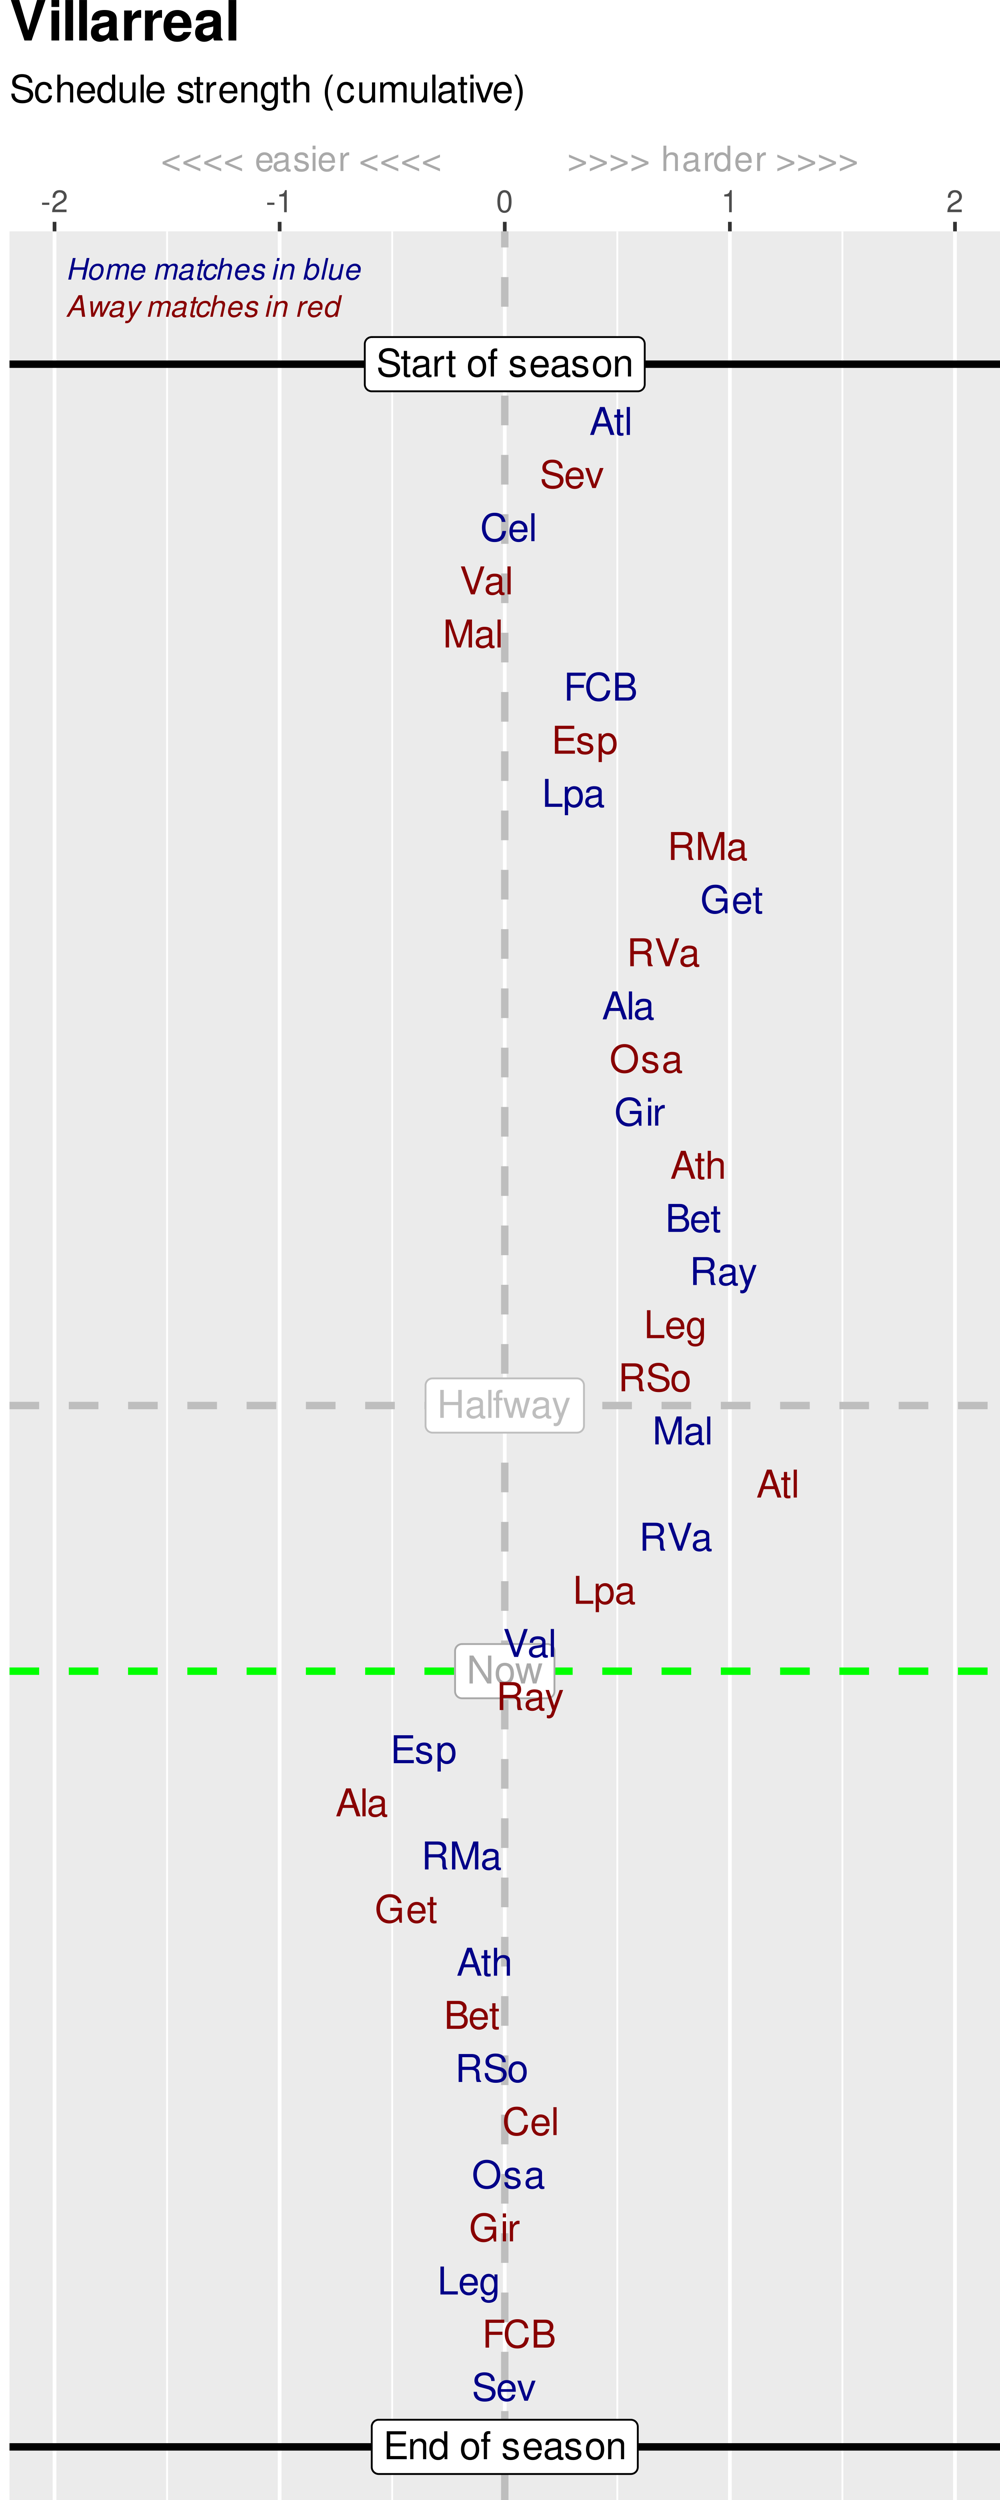 <?xml version="1.0" encoding="UTF-8"?>
<svg xmlns="http://www.w3.org/2000/svg" xmlns:xlink="http://www.w3.org/1999/xlink" width="288pt" height="720pt" viewBox="0 0 288 720" version="1.1">
<defs>
<g>
<symbol overflow="visible" id="glyph0-0">
<path style="stroke:none;" d=""/>
</symbol>
<symbol overflow="visible" id="glyph0-1">
<path style="stroke:none;" d="M 7.141 -8.047 L 6.172 -8.047 L 6.172 -1.469 L 1.953 -8.047 L 0.844 -8.047 L 0.844 0 L 1.812 0 L 1.812 -6.531 L 5.969 0 L 7.141 0 Z M 7.141 -8.047 "/>
</symbol>
<symbol overflow="visible" id="glyph0-2">
<path style="stroke:none;" d="M 3 -5.953 C 1.375 -5.953 0.391 -4.797 0.391 -2.844 C 0.391 -0.891 1.375 0.25 3.016 0.25 C 4.656 0.25 5.641 -0.906 5.641 -2.812 C 5.641 -4.812 4.688 -5.953 3 -5.953 Z M 3.016 -5.109 C 4.047 -5.109 4.672 -4.25 4.672 -2.812 C 4.672 -1.453 4.031 -0.594 3.016 -0.594 C 1.984 -0.594 1.359 -1.453 1.359 -2.844 C 1.359 -4.25 1.984 -5.109 3.016 -5.109 Z M 3.016 -5.109 "/>
</symbol>
<symbol overflow="visible" id="glyph0-3">
<path style="stroke:none;" d="M 6.125 0 L 7.828 -5.781 L 6.781 -5.781 L 5.641 -1.281 L 4.5 -5.781 L 3.375 -5.781 L 2.266 -1.281 L 1.078 -5.781 L 0.062 -5.781 L 1.75 0 L 2.781 0 L 3.906 -4.547 L 5.078 0 Z M 6.125 0 "/>
</symbol>
<symbol overflow="visible" id="glyph0-4">
<path style="stroke:none;" d="M 6.094 -3.672 L 6.094 0 L 7.109 0 L 7.109 -8.047 L 6.094 -8.047 L 6.094 -4.578 L 1.938 -4.578 L 1.938 -8.047 L 0.922 -8.047 L 0.922 0 L 1.938 0 L 1.938 -3.672 Z M 6.094 -3.672 "/>
</symbol>
<symbol overflow="visible" id="glyph0-5">
<path style="stroke:none;" d="M 5.906 -0.547 C 5.812 -0.516 5.766 -0.516 5.719 -0.516 C 5.391 -0.516 5.219 -0.688 5.219 -0.969 L 5.219 -4.375 C 5.219 -5.406 4.469 -5.953 3.031 -5.953 C 2.188 -5.953 1.516 -5.719 1.109 -5.281 C 0.844 -4.984 0.734 -4.656 0.719 -4.078 L 1.641 -4.078 C 1.719 -4.781 2.141 -5.109 3 -5.109 C 3.844 -5.109 4.297 -4.797 4.297 -4.234 L 4.297 -4 C 4.281 -3.594 4.094 -3.453 3.344 -3.359 C 2.031 -3.188 1.828 -3.141 1.484 -3 C 0.812 -2.719 0.469 -2.203 0.469 -1.453 C 0.469 -0.406 1.188 0.25 2.359 0.25 C 3.094 0.25 3.672 0 4.328 -0.594 C 4.391 0 4.688 0.25 5.281 0.25 C 5.484 0.25 5.594 0.234 5.906 0.156 Z M 4.297 -1.828 C 4.297 -1.516 4.203 -1.328 3.938 -1.078 C 3.562 -0.734 3.109 -0.547 2.562 -0.547 C 1.844 -0.547 1.422 -0.891 1.422 -1.484 C 1.422 -2.094 1.828 -2.391 2.812 -2.547 C 3.797 -2.672 3.984 -2.719 4.297 -2.859 Z M 4.297 -1.828 "/>
</symbol>
<symbol overflow="visible" id="glyph0-6">
<path style="stroke:none;" d="M 1.672 -8.047 L 0.75 -8.047 L 0.75 0 L 1.672 0 Z M 1.672 -8.047 "/>
</symbol>
<symbol overflow="visible" id="glyph0-7">
<path style="stroke:none;" d="M 2.844 -5.781 L 1.891 -5.781 L 1.891 -6.688 C 1.891 -7.078 2.094 -7.281 2.531 -7.281 C 2.609 -7.281 2.641 -7.281 2.844 -7.266 L 2.844 -8.031 C 2.641 -8.078 2.516 -8.094 2.328 -8.094 C 1.484 -8.094 0.969 -7.594 0.969 -6.766 L 0.969 -5.781 L 0.203 -5.781 L 0.203 -5.031 L 0.969 -5.031 L 0.969 0 L 1.891 0 L 1.891 -5.031 L 2.844 -5.031 Z M 2.844 -5.781 "/>
</symbol>
<symbol overflow="visible" id="glyph0-8">
<path style="stroke:none;" d="M 4.281 -5.781 L 2.688 -1.281 L 1.203 -5.781 L 0.219 -5.781 L 2.172 0.016 L 1.828 0.938 C 1.672 1.344 1.469 1.5 1.078 1.5 C 0.922 1.5 0.797 1.484 0.594 1.438 L 0.594 2.266 C 0.781 2.359 0.969 2.406 1.219 2.406 C 1.516 2.406 1.828 2.312 2.078 2.125 C 2.359 1.922 2.531 1.672 2.703 1.219 L 5.281 -5.781 Z M 4.281 -5.781 "/>
</symbol>
<symbol overflow="visible" id="glyph0-9">
<path style="stroke:none;" d="M 2.016 -3.672 L 6.406 -3.672 L 6.406 -4.578 L 2.016 -4.578 L 2.016 -7.141 L 6.578 -7.141 L 6.578 -8.047 L 1 -8.047 L 1 0 L 6.766 0 L 6.766 -0.906 L 2.016 -0.906 Z M 2.016 -3.672 "/>
</symbol>
<symbol overflow="visible" id="glyph0-10">
<path style="stroke:none;" d="M 0.766 -5.781 L 0.766 0 L 1.703 0 L 1.703 -3.188 C 1.703 -4.375 2.312 -5.141 3.266 -5.141 C 4 -5.141 4.469 -4.703 4.469 -4.016 L 4.469 0 L 5.375 0 L 5.375 -4.375 C 5.375 -5.328 4.656 -5.953 3.547 -5.953 C 2.688 -5.953 2.125 -5.625 1.625 -4.812 L 1.625 -5.781 Z M 0.766 -5.781 "/>
</symbol>
<symbol overflow="visible" id="glyph0-11">
<path style="stroke:none;" d="M 5.469 -8.047 L 4.547 -8.047 L 4.547 -5.062 C 4.172 -5.641 3.547 -5.953 2.766 -5.953 C 1.266 -5.953 0.281 -4.75 0.281 -2.906 C 0.281 -0.953 1.234 0.25 2.812 0.25 C 3.594 0.25 4.156 -0.047 4.656 -0.766 L 4.656 0 L 5.469 0 Z M 2.922 -5.094 C 3.922 -5.094 4.547 -4.219 4.547 -2.828 C 4.547 -1.484 3.906 -0.609 2.938 -0.609 C 1.922 -0.609 1.25 -1.5 1.25 -2.844 C 1.25 -4.203 1.922 -5.094 2.922 -5.094 Z M 2.922 -5.094 "/>
</symbol>
<symbol overflow="visible" id="glyph0-12">
<path style="stroke:none;" d=""/>
</symbol>
<symbol overflow="visible" id="glyph0-13">
<path style="stroke:none;" d="M 4.844 -4.172 C 4.828 -5.312 4.078 -5.953 2.734 -5.953 C 1.391 -5.953 0.516 -5.266 0.516 -4.188 C 0.516 -3.281 0.984 -2.844 2.359 -2.516 L 3.219 -2.312 C 3.859 -2.156 4.109 -1.922 4.109 -1.516 C 4.109 -0.969 3.562 -0.594 2.766 -0.594 C 2.266 -0.594 1.844 -0.734 1.609 -0.984 C 1.469 -1.156 1.406 -1.312 1.344 -1.719 L 0.375 -1.719 C 0.422 -0.391 1.172 0.25 2.688 0.25 C 4.141 0.25 5.078 -0.469 5.078 -1.578 C 5.078 -2.438 4.578 -2.922 3.438 -3.188 L 2.547 -3.406 C 1.797 -3.578 1.484 -3.828 1.484 -4.234 C 1.484 -4.766 1.953 -5.109 2.703 -5.109 C 3.453 -5.109 3.844 -4.781 3.859 -4.172 Z M 4.844 -4.172 "/>
</symbol>
<symbol overflow="visible" id="glyph0-14">
<path style="stroke:none;" d="M 5.672 -2.578 C 5.672 -3.469 5.594 -4 5.438 -4.438 C 5.062 -5.375 4.172 -5.953 3.094 -5.953 C 1.484 -5.953 0.438 -4.734 0.438 -2.812 C 0.438 -0.906 1.438 0.25 3.078 0.25 C 4.391 0.25 5.312 -0.5 5.547 -1.75 L 4.625 -1.75 C 4.359 -1 3.844 -0.594 3.109 -0.594 C 2.516 -0.594 2.016 -0.859 1.719 -1.344 C 1.484 -1.672 1.406 -2.016 1.406 -2.578 Z M 1.422 -3.344 C 1.5 -4.406 2.156 -5.109 3.078 -5.109 C 4.016 -5.109 4.672 -4.375 4.672 -3.344 Z M 1.422 -3.344 "/>
</symbol>
<symbol overflow="visible" id="glyph0-15">
<path style="stroke:none;" d="M 6.578 -5.688 C 6.578 -6.234 6.547 -6.391 6.375 -6.766 C 5.938 -7.703 5 -8.188 3.641 -8.188 C 1.859 -8.188 0.766 -7.281 0.766 -5.828 C 0.766 -4.844 1.297 -4.219 2.359 -3.938 L 4.359 -3.406 C 5.375 -3.141 5.828 -2.734 5.828 -2.109 C 5.828 -1.672 5.594 -1.234 5.266 -1 C 4.938 -0.766 4.438 -0.656 3.781 -0.656 C 2.891 -0.656 2.312 -0.859 1.922 -1.328 C 1.625 -1.672 1.484 -2.062 1.5 -2.562 L 0.531 -2.562 C 0.547 -1.828 0.688 -1.344 1 -0.891 C 1.562 -0.125 2.484 0.25 3.719 0.25 C 4.672 0.25 5.453 0.031 5.969 -0.359 C 6.516 -0.797 6.859 -1.516 6.859 -2.203 C 6.859 -3.203 6.234 -3.938 5.141 -4.234 L 3.125 -4.766 C 2.156 -5.031 1.797 -5.344 1.797 -5.969 C 1.797 -6.781 2.516 -7.328 3.594 -7.328 C 4.875 -7.328 5.594 -6.75 5.609 -5.688 Z M 6.578 -5.688 "/>
</symbol>
<symbol overflow="visible" id="glyph0-16">
<path style="stroke:none;" d="M 2.812 -5.781 L 1.859 -5.781 L 1.859 -7.375 L 0.938 -7.375 L 0.938 -5.781 L 0.156 -5.781 L 0.156 -5.031 L 0.938 -5.031 L 0.938 -0.656 C 0.938 -0.062 1.344 0.25 2.062 0.25 C 2.297 0.25 2.5 0.234 2.812 0.172 L 2.812 -0.594 C 2.672 -0.562 2.547 -0.547 2.359 -0.547 C 1.969 -0.547 1.859 -0.656 1.859 -1.078 L 1.859 -5.031 L 2.812 -5.031 Z M 2.812 -5.781 "/>
</symbol>
<symbol overflow="visible" id="glyph0-17">
<path style="stroke:none;" d="M 0.766 -5.781 L 0.766 0 L 1.688 0 L 1.688 -3 C 1.703 -4.391 2.281 -5.016 3.547 -4.984 L 3.547 -5.922 C 3.391 -5.938 3.297 -5.953 3.188 -5.953 C 2.594 -5.953 2.141 -5.594 1.609 -4.734 L 1.609 -5.781 Z M 0.766 -5.781 "/>
</symbol>
<symbol overflow="visible" id="glyph0-18">
<path style="stroke:none;" d="M 5.234 -2.422 L 6.062 0 L 7.219 0 L 4.391 -8.047 L 3.062 -8.047 L 0.188 0 L 1.281 0 L 2.125 -2.422 Z M 4.953 -3.281 L 2.391 -3.281 L 3.719 -6.953 Z M 4.953 -3.281 "/>
</symbol>
<symbol overflow="visible" id="glyph0-19">
<path style="stroke:none;" d="M 3.141 0 L 5.375 -5.781 L 4.328 -5.781 L 2.703 -1.094 L 1.156 -5.781 L 0.109 -5.781 L 2.141 0 Z M 3.141 0 "/>
</symbol>
<symbol overflow="visible" id="glyph0-20">
<path style="stroke:none;" d="M 7.312 -5.562 C 7 -7.328 5.969 -8.188 4.203 -8.188 C 3.125 -8.188 2.25 -7.844 1.656 -7.188 C 0.922 -6.391 0.531 -5.234 0.531 -3.938 C 0.531 -2.609 0.938 -1.469 1.688 -0.688 C 2.312 -0.047 3.109 0.25 4.172 0.25 C 6.125 0.25 7.234 -0.812 7.484 -2.938 L 6.422 -2.938 C 6.328 -2.391 6.219 -2.016 6.047 -1.688 C 5.719 -1.031 5.031 -0.656 4.172 -0.656 C 2.578 -0.656 1.562 -1.938 1.562 -3.938 C 1.562 -6.016 2.516 -7.281 4.094 -7.281 C 4.734 -7.281 5.344 -7.094 5.672 -6.766 C 5.969 -6.5 6.141 -6.172 6.266 -5.562 Z M 7.312 -5.562 "/>
</symbol>
<symbol overflow="visible" id="glyph0-21">
<path style="stroke:none;" d="M 4.328 0 L 7.125 -8.047 L 6.031 -8.047 L 3.797 -1.234 L 1.438 -8.047 L 0.328 -8.047 L 3.219 0 Z M 4.328 0 "/>
</symbol>
<symbol overflow="visible" id="glyph0-22">
<path style="stroke:none;" d="M 5.172 0 L 7.438 -6.75 L 7.438 0 L 8.406 0 L 8.406 -8.047 L 6.984 -8.047 L 4.641 -1.031 L 2.25 -8.047 L 0.828 -8.047 L 0.828 0 L 1.797 0 L 1.797 -6.75 L 4.094 0 Z M 5.172 0 "/>
</symbol>
<symbol overflow="visible" id="glyph0-23">
<path style="stroke:none;" d="M 2.016 -3.672 L 5.859 -3.672 L 5.859 -4.578 L 2.016 -4.578 L 2.016 -7.141 L 6.391 -7.141 L 6.391 -8.047 L 1 -8.047 L 1 0 L 2.016 0 Z M 2.016 -3.672 "/>
</symbol>
<symbol overflow="visible" id="glyph0-24">
<path style="stroke:none;" d="M 0.875 0 L 4.5 0 C 5.266 0 5.828 -0.203 6.266 -0.672 C 6.656 -1.094 6.875 -1.672 6.875 -2.297 C 6.875 -3.266 6.438 -3.859 5.406 -4.25 C 6.156 -4.594 6.531 -5.188 6.531 -6.016 C 6.531 -6.609 6.312 -7.109 5.891 -7.484 C 5.453 -7.875 4.922 -8.047 4.141 -8.047 L 0.875 -8.047 Z M 1.906 -4.578 L 1.906 -7.141 L 3.891 -7.141 C 4.469 -7.141 4.781 -7.062 5.062 -6.859 C 5.344 -6.641 5.5 -6.312 5.5 -5.859 C 5.5 -5.422 5.344 -5.094 5.062 -4.875 C 4.781 -4.656 4.469 -4.578 3.891 -4.578 Z M 1.906 -0.906 L 1.906 -3.672 L 4.406 -3.672 C 5.312 -3.672 5.859 -3.156 5.859 -2.281 C 5.859 -1.422 5.312 -0.906 4.406 -0.906 Z M 1.906 -0.906 "/>
</symbol>
<symbol overflow="visible" id="glyph0-25">
<path style="stroke:none;" d="M 0.594 2.406 L 1.531 2.406 L 1.531 -0.609 C 2.016 -0.016 2.547 0.25 3.297 0.25 C 4.812 0.25 5.781 -0.953 5.781 -2.797 C 5.781 -4.734 4.828 -5.953 3.297 -5.953 C 2.5 -5.953 1.875 -5.594 1.453 -4.922 L 1.453 -5.781 L 0.594 -5.781 Z M 3.141 -5.094 C 4.156 -5.094 4.812 -4.203 4.812 -2.812 C 4.812 -1.5 4.141 -0.609 3.141 -0.609 C 2.156 -0.609 1.531 -1.484 1.531 -2.844 C 1.531 -4.203 2.156 -5.094 3.141 -5.094 Z M 3.141 -5.094 "/>
</symbol>
<symbol overflow="visible" id="glyph0-26">
<path style="stroke:none;" d="M 1.906 -8.047 L 0.891 -8.047 L 0.891 0 L 5.891 0 L 5.891 -0.906 L 1.906 -0.906 Z M 1.906 -8.047 "/>
</symbol>
<symbol overflow="visible" id="glyph0-27">
<path style="stroke:none;" d="M 2.062 -3.469 L 4.703 -3.469 C 5.625 -3.469 6.031 -3.031 6.031 -2.031 L 6.016 -1.312 C 6.016 -0.812 6.109 -0.328 6.25 0 L 7.5 0 L 7.5 -0.25 C 7.109 -0.516 7.031 -0.812 7.016 -1.875 C 7 -3.203 6.797 -3.594 5.922 -3.984 C 6.828 -4.438 7.188 -4.969 7.188 -5.906 C 7.188 -7.297 6.328 -8.047 4.734 -8.047 L 1.031 -8.047 L 1.031 0 L 2.062 0 Z M 2.062 -4.375 L 2.062 -7.141 L 4.547 -7.141 C 5.109 -7.141 5.453 -7.062 5.703 -6.844 C 5.969 -6.609 6.125 -6.234 6.125 -5.766 C 6.125 -4.812 5.641 -4.375 4.547 -4.375 Z M 2.062 -4.375 "/>
</symbol>
<symbol overflow="visible" id="glyph0-28">
<path style="stroke:none;" d="M 7.828 -4.25 L 4.469 -4.25 L 4.469 -3.344 L 6.922 -3.344 L 6.922 -3.125 C 6.922 -1.688 5.859 -0.656 4.391 -0.656 C 3.578 -0.656 2.844 -0.953 2.359 -1.469 C 1.828 -2.047 1.516 -3 1.516 -4 C 1.516 -5.969 2.641 -7.281 4.344 -7.281 C 5.562 -7.281 6.453 -6.656 6.672 -5.609 L 7.719 -5.609 C 7.438 -7.25 6.203 -8.188 4.359 -8.188 C 3.375 -8.188 2.578 -7.938 1.938 -7.406 C 1 -6.641 0.484 -5.391 0.484 -3.938 C 0.484 -1.469 2 0.25 4.172 0.25 C 5.266 0.25 6.125 -0.156 6.922 -1.031 L 7.188 0.047 L 7.828 0.047 Z M 7.828 -4.25 "/>
</symbol>
<symbol overflow="visible" id="glyph0-29">
<path style="stroke:none;" d="M 4.297 -8.188 C 1.984 -8.188 0.422 -6.484 0.422 -3.969 C 0.422 -1.438 1.984 0.25 4.312 0.25 C 5.297 0.25 6.156 -0.047 6.812 -0.594 C 7.672 -1.344 8.203 -2.578 8.203 -3.906 C 8.203 -6.5 6.656 -8.188 4.297 -8.188 Z M 4.297 -7.281 C 6.047 -7.281 7.172 -5.969 7.172 -3.922 C 7.172 -1.984 6.016 -0.656 4.312 -0.656 C 2.578 -0.656 1.453 -1.984 1.453 -3.969 C 1.453 -5.953 2.578 -7.281 4.297 -7.281 Z M 4.297 -7.281 "/>
</symbol>
<symbol overflow="visible" id="glyph0-30">
<path style="stroke:none;" d="M 1.656 -5.781 L 0.734 -5.781 L 0.734 0 L 1.656 0 Z M 1.656 -8.047 L 0.734 -8.047 L 0.734 -6.891 L 1.656 -6.891 Z M 1.656 -8.047 "/>
</symbol>
<symbol overflow="visible" id="glyph0-31">
<path style="stroke:none;" d="M 0.766 -8.047 L 0.766 0 L 1.688 0 L 1.688 -3.188 C 1.688 -4.375 2.312 -5.141 3.266 -5.141 C 3.562 -5.141 3.859 -5.062 4.078 -4.891 C 4.344 -4.688 4.453 -4.422 4.453 -4.016 L 4.453 0 L 5.375 0 L 5.375 -4.375 C 5.375 -5.344 4.672 -5.953 3.547 -5.953 C 2.734 -5.953 2.234 -5.703 1.688 -5 L 1.688 -8.047 Z M 0.766 -8.047 "/>
</symbol>
<symbol overflow="visible" id="glyph0-32">
<path style="stroke:none;" d="M 4.469 -5.781 L 4.469 -4.953 C 4 -5.641 3.484 -5.953 2.766 -5.953 C 1.359 -5.953 0.391 -4.656 0.391 -2.797 C 0.391 -1.828 0.625 -1.109 1.109 -0.531 C 1.547 -0.016 2.094 0.25 2.703 0.25 C 3.391 0.25 3.891 -0.062 4.375 -0.781 L 4.375 -0.484 C 4.375 1.062 3.938 1.641 2.797 1.641 C 2.016 1.641 1.609 1.328 1.516 0.656 L 0.578 0.656 C 0.656 1.734 1.516 2.406 2.766 2.406 C 3.625 2.406 4.328 2.125 4.703 1.672 C 5.141 1.125 5.312 0.406 5.312 -0.953 L 5.312 -5.781 Z M 2.844 -5.109 C 3.828 -5.109 4.375 -4.281 4.375 -2.812 C 4.375 -1.406 3.812 -0.594 2.844 -0.594 C 1.906 -0.594 1.344 -1.422 1.344 -2.844 C 1.344 -4.266 1.906 -5.109 2.844 -5.109 Z M 2.844 -5.109 "/>
</symbol>
<symbol overflow="visible" id="glyph1-0">
<path style="stroke:none;" d=""/>
</symbol>
<symbol overflow="visible" id="glyph1-1">
<path style="stroke:none;" d="M 1.406 -2.078 L 1.172 -2.078 L 1.172 -1.297 C 1.078 -1.453 0.906 -1.531 0.719 -1.531 C 0.328 -1.531 0.078 -1.219 0.078 -0.75 C 0.078 -0.25 0.312 0.062 0.719 0.062 C 0.922 0.062 1.062 -0.016 1.203 -0.203 L 1.203 0 L 1.406 0 Z M 0.75 -1.312 C 1.016 -1.312 1.172 -1.094 1.172 -0.734 C 1.172 -0.391 1 -0.156 0.75 -0.156 C 0.5 -0.156 0.328 -0.391 0.328 -0.734 C 0.328 -1.078 0.5 -1.312 0.75 -1.312 Z M 0.75 -1.312 "/>
</symbol>
<symbol overflow="visible" id="glyph1-2">
<path style="stroke:none;" d="M 0.781 -1.531 C 0.359 -1.531 0.109 -1.234 0.109 -0.734 C 0.109 -0.234 0.359 0.062 0.781 0.062 C 1.203 0.062 1.453 -0.234 1.453 -0.719 C 1.453 -1.234 1.203 -1.531 0.781 -1.531 Z M 0.781 -1.312 C 1.047 -1.312 1.203 -1.094 1.203 -0.719 C 1.203 -0.375 1.031 -0.156 0.781 -0.156 C 0.516 -0.156 0.344 -0.375 0.344 -0.734 C 0.344 -1.094 0.516 -1.312 0.781 -1.312 Z M 0.781 -1.312 "/>
</symbol>
<symbol overflow="visible" id="glyph1-3">
<path style="stroke:none;" d="M 0.719 -1.484 L 0.484 -1.484 L 0.484 -1.906 L 0.234 -1.906 L 0.234 -1.484 L 0.047 -1.484 L 0.047 -1.297 L 0.234 -1.297 L 0.234 -0.172 C 0.234 -0.016 0.344 0.062 0.531 0.062 C 0.594 0.062 0.641 0.062 0.719 0.047 L 0.719 -0.156 C 0.688 -0.141 0.656 -0.141 0.609 -0.141 C 0.5 -0.141 0.484 -0.172 0.484 -0.281 L 0.484 -1.297 L 0.719 -1.297 Z M 0.719 -1.484 "/>
</symbol>
<symbol overflow="visible" id="glyph2-0">
<path style="stroke:none;" d=""/>
</symbol>
<symbol overflow="visible" id="glyph2-1">
<path style="stroke:none;" d="M 4.469 -1.875 L 4.703 0 L 5.578 0 L 4.703 -6.219 L 3.688 -6.219 L 0.141 0 L 0.984 0 L 2.031 -1.875 Z M 4.391 -2.531 L 2.422 -2.531 L 4.047 -5.375 Z M 4.391 -2.531 "/>
</symbol>
<symbol overflow="visible" id="glyph2-2">
<path style="stroke:none;" d="M 4.75 0 L 7 -4.469 L 6.219 -4.469 L 4.547 -0.984 L 4.453 -4.469 L 3.562 -4.469 L 1.938 -0.984 L 1.781 -4.469 L 1 -4.469 L 1.344 0 L 2.172 0 L 3.828 -3.562 L 3.938 0 Z M 4.75 0 "/>
</symbol>
<symbol overflow="visible" id="glyph2-3">
<path style="stroke:none;" d="M 4.703 -0.438 C 4.625 -0.422 4.594 -0.422 4.562 -0.422 C 4.391 -0.422 4.281 -0.484 4.25 -0.578 C 4.234 -0.609 4.234 -0.625 4.234 -0.672 C 4.234 -0.688 4.234 -0.719 4.25 -0.75 L 4.797 -3.312 C 4.844 -3.547 4.844 -3.547 4.844 -3.641 C 4.844 -4.047 4.5 -4.406 3.984 -4.531 C 3.781 -4.578 3.578 -4.594 3.359 -4.594 C 2.172 -4.594 1.453 -4.094 1.281 -3.141 L 2 -3.141 C 2.078 -3.391 2.141 -3.5 2.266 -3.625 C 2.453 -3.828 2.812 -3.938 3.172 -3.938 C 3.562 -3.938 3.875 -3.812 4.016 -3.594 C 4.062 -3.547 4.078 -3.469 4.078 -3.391 C 4.078 -3.359 4.062 -3.297 4.062 -3.234 L 4.031 -3.078 C 3.969 -2.75 3.781 -2.625 3.172 -2.578 C 2.328 -2.5 1.938 -2.438 1.641 -2.328 C 1.078 -2.109 0.719 -1.734 0.594 -1.234 C 0.578 -1.125 0.547 -1 0.547 -0.891 C 0.547 -0.406 0.797 -0.047 1.219 0.109 C 1.375 0.156 1.578 0.203 1.781 0.203 C 2.094 0.203 2.438 0.141 2.75 0.031 C 3.016 -0.062 3.141 -0.156 3.5 -0.453 L 3.5 -0.359 C 3.5 -0.125 3.625 0.078 3.828 0.141 C 3.922 0.172 4.031 0.203 4.141 0.203 C 4.25 0.203 4.281 0.203 4.484 0.141 C 4.5 0.141 4.547 0.125 4.594 0.125 Z M 3.672 -1.406 C 3.562 -0.875 2.812 -0.422 2.062 -0.422 C 1.766 -0.422 1.547 -0.5 1.422 -0.625 C 1.344 -0.719 1.312 -0.844 1.312 -0.984 C 1.312 -1.266 1.469 -1.547 1.719 -1.703 C 1.922 -1.828 2.172 -1.891 2.609 -1.953 C 3.469 -2.078 3.469 -2.078 3.844 -2.203 Z M 3.672 -1.406 "/>
</symbol>
<symbol overflow="visible" id="glyph2-4">
<path style="stroke:none;" d="M 4.281 -4.469 L 2.281 -1 L 1.891 -4.469 L 1.125 -4.469 L 1.703 0.031 L 1.266 0.719 C 1.078 1.031 1 1.078 0.812 1.141 C 0.75 1.156 0.656 1.172 0.578 1.172 C 0.484 1.172 0.453 1.172 0.203 1.141 L 0.062 1.781 C 0.156 1.812 0.219 1.828 0.281 1.844 C 0.344 1.844 0.406 1.859 0.484 1.859 C 1.094 1.859 1.531 1.578 1.891 0.938 L 5.031 -4.469 Z M 4.281 -4.469 "/>
</symbol>
<symbol overflow="visible" id="glyph2-5">
<path style="stroke:none;" d=""/>
</symbol>
<symbol overflow="visible" id="glyph2-6">
<path style="stroke:none;" d="M 1.547 -4.469 L 0.609 0 L 1.328 0 L 1.922 -2.812 C 2.062 -3.453 2.641 -3.984 3.203 -3.984 C 3.578 -3.984 3.859 -3.781 3.906 -3.516 C 3.906 -3.484 3.906 -3.453 3.906 -3.391 C 3.906 -3.297 3.891 -3.188 3.875 -3.078 L 3.219 0 L 3.938 0 L 4.531 -2.812 C 4.672 -3.469 5.25 -3.984 5.875 -3.984 C 6.266 -3.984 6.516 -3.734 6.516 -3.328 C 6.516 -3.203 6.516 -3.203 6.438 -2.906 L 5.828 0 L 6.547 0 L 7.219 -3.188 C 7.25 -3.281 7.266 -3.562 7.266 -3.656 C 7.266 -3.875 7.172 -4.125 7 -4.312 C 6.812 -4.516 6.594 -4.594 6.188 -4.594 C 5.625 -4.594 5.141 -4.375 4.641 -3.891 C 4.562 -4.203 4.375 -4.406 4.125 -4.516 C 3.969 -4.578 3.812 -4.594 3.609 -4.594 C 3.016 -4.594 2.641 -4.422 2.094 -3.922 L 2.203 -4.469 Z M 1.547 -4.469 "/>
</symbol>
<symbol overflow="visible" id="glyph2-7">
<path style="stroke:none;" d="M 3.125 -4.469 L 2.359 -4.469 L 2.625 -5.703 L 1.906 -5.703 L 1.641 -4.469 L 1.047 -4.469 L 0.922 -3.906 L 1.531 -3.906 L 0.859 -0.75 C 0.844 -0.656 0.828 -0.562 0.828 -0.484 C 0.828 -0.141 0.969 0.062 1.312 0.156 C 1.406 0.172 1.5 0.203 1.594 0.203 C 1.766 0.203 2.016 0.172 2.141 0.141 L 2.281 -0.484 C 2 -0.422 1.984 -0.422 1.875 -0.422 C 1.703 -0.422 1.609 -0.484 1.562 -0.594 C 1.562 -0.609 1.562 -0.625 1.562 -0.641 C 1.562 -0.672 1.562 -0.719 1.578 -0.766 L 2.25 -3.906 L 3 -3.906 Z M 3.125 -4.469 "/>
</symbol>
<symbol overflow="visible" id="glyph2-8">
<path style="stroke:none;" d="M 4.703 -2.969 L 4.703 -3.094 C 4.719 -3.219 4.719 -3.312 4.719 -3.344 C 4.719 -3.828 4.344 -4.344 3.875 -4.5 C 3.688 -4.562 3.484 -4.594 3.25 -4.594 C 2.484 -4.594 1.797 -4.281 1.344 -3.688 C 0.938 -3.172 0.641 -2.234 0.641 -1.453 C 0.641 -0.766 1.031 -0.141 1.547 0.078 C 1.75 0.156 1.984 0.203 2.25 0.203 C 2.938 0.203 3.531 -0.047 3.922 -0.516 C 4.141 -0.766 4.281 -1.062 4.422 -1.531 L 3.703 -1.531 C 3.453 -0.844 2.984 -0.453 2.359 -0.453 C 2 -0.453 1.703 -0.625 1.547 -0.891 C 1.453 -1.078 1.406 -1.312 1.406 -1.547 C 1.406 -2.094 1.578 -2.734 1.859 -3.188 C 2.188 -3.688 2.609 -3.938 3.125 -3.938 C 3.562 -3.938 3.844 -3.766 3.953 -3.422 C 3.969 -3.328 4 -3.25 4 -3.156 C 4 -3.109 4 -3.047 3.984 -2.969 Z M 4.703 -2.969 "/>
</symbol>
<symbol overflow="visible" id="glyph2-9">
<path style="stroke:none;" d="M 1.922 -6.219 L 0.594 0 L 1.312 0 L 1.828 -2.469 C 2.031 -3.406 2.641 -3.984 3.406 -3.984 C 3.844 -3.984 4.141 -3.688 4.141 -3.266 C 4.141 -3.156 4.141 -3.156 4.094 -2.922 L 3.469 0 L 4.188 0 L 4.859 -3.203 C 4.891 -3.312 4.891 -3.422 4.891 -3.531 C 4.891 -4.047 4.609 -4.438 4.172 -4.547 C 4.031 -4.578 3.906 -4.594 3.75 -4.594 C 3.109 -4.594 2.703 -4.422 2.156 -3.922 L 2.641 -6.219 Z M 1.922 -6.219 "/>
</symbol>
<symbol overflow="visible" id="glyph2-10">
<path style="stroke:none;" d="M 4.797 -2 C 4.922 -2.656 4.953 -2.859 4.953 -3.141 C 4.953 -3.969 4.234 -4.594 3.312 -4.594 C 2.578 -4.594 1.875 -4.25 1.438 -3.672 C 1.031 -3.141 0.719 -2.172 0.719 -1.469 C 0.719 -1.016 0.922 -0.547 1.25 -0.234 C 1.547 0.062 1.922 0.203 2.406 0.203 C 3.422 0.203 4.312 -0.438 4.578 -1.359 L 3.859 -1.359 C 3.547 -0.766 3.094 -0.453 2.531 -0.453 C 1.844 -0.453 1.469 -0.875 1.469 -1.609 C 1.469 -1.797 1.469 -1.875 1.516 -2 Z M 1.656 -2.609 C 1.891 -3.391 2.516 -3.938 3.203 -3.938 C 3.734 -3.938 4.062 -3.656 4.172 -3.141 C 4.188 -3.062 4.203 -2.984 4.203 -2.891 C 4.203 -2.812 4.188 -2.75 4.172 -2.609 Z M 1.656 -2.609 "/>
</symbol>
<symbol overflow="visible" id="glyph2-11">
<path style="stroke:none;" d="M 4.391 -3.219 C 4.422 -3.406 4.438 -3.484 4.438 -3.594 C 4.438 -4.188 3.875 -4.594 3.031 -4.594 C 2.438 -4.594 1.906 -4.422 1.562 -4.094 C 1.25 -3.781 1.047 -3.344 1.047 -2.938 C 1.047 -2.422 1.344 -2.172 2.234 -1.938 L 2.859 -1.781 C 3.141 -1.703 3.266 -1.656 3.344 -1.562 C 3.406 -1.484 3.453 -1.359 3.453 -1.281 C 3.453 -1.172 3.375 -0.969 3.297 -0.859 C 3.156 -0.688 2.906 -0.547 2.594 -0.5 C 2.469 -0.469 2.359 -0.453 2.234 -0.453 C 1.719 -0.453 1.422 -0.625 1.344 -0.938 C 1.328 -1 1.312 -1.062 1.312 -1.125 C 1.312 -1.172 1.328 -1.25 1.328 -1.328 L 0.578 -1.328 C 0.531 -1.141 0.516 -1.031 0.516 -0.891 C 0.516 -0.391 0.875 -0.016 1.469 0.125 C 1.672 0.172 1.891 0.203 2.109 0.203 C 3.375 0.203 4.203 -0.453 4.203 -1.469 C 4.203 -2 3.922 -2.266 3.172 -2.453 L 2.531 -2.625 C 2.125 -2.719 1.891 -2.859 1.812 -3.031 C 1.812 -3.047 1.797 -3.094 1.797 -3.125 C 1.797 -3.297 1.906 -3.516 2.062 -3.656 C 2.266 -3.859 2.516 -3.938 2.891 -3.938 C 3.297 -3.938 3.547 -3.828 3.641 -3.594 C 3.672 -3.547 3.672 -3.484 3.672 -3.406 C 3.672 -3.359 3.672 -3.297 3.672 -3.219 Z M 4.391 -3.219 "/>
</symbol>
<symbol overflow="visible" id="glyph2-12">
<path style="stroke:none;" d="M 2.234 -4.469 L 1.516 -4.469 L 0.562 0 L 1.281 0 Z M 2.609 -6.219 L 1.891 -6.219 L 1.703 -5.344 L 2.422 -5.344 Z M 2.609 -6.219 "/>
</symbol>
<symbol overflow="visible" id="glyph2-13">
<path style="stroke:none;" d="M 1.547 -4.469 L 0.594 0 L 1.312 0 L 1.828 -2.469 C 2.031 -3.406 2.641 -3.984 3.406 -3.984 C 3.828 -3.984 4.141 -3.688 4.141 -3.297 C 4.141 -3.234 4.125 -3.125 4.094 -2.984 L 3.469 0 L 4.188 0 L 4.859 -3.203 C 4.891 -3.312 4.891 -3.422 4.891 -3.531 C 4.891 -4.031 4.594 -4.422 4.156 -4.547 C 4.031 -4.578 3.891 -4.594 3.734 -4.594 C 3.094 -4.594 2.531 -4.375 2.078 -3.922 L 2.188 -4.469 Z M 1.547 -4.469 "/>
</symbol>
<symbol overflow="visible" id="glyph2-14">
<path style="stroke:none;" d="M 1.531 -4.469 L 0.594 0 L 1.312 0 L 1.797 -2.328 C 2.016 -3.328 2.578 -3.844 3.484 -3.844 L 3.562 -3.844 L 3.719 -4.578 L 3.672 -4.578 C 3.594 -4.594 3.531 -4.594 3.453 -4.594 C 2.953 -4.594 2.578 -4.375 2.031 -3.766 L 2.188 -4.469 Z M 1.531 -4.469 "/>
</symbol>
<symbol overflow="visible" id="glyph2-15">
<path style="stroke:none;" d="M 5.547 -6.219 L 4.828 -6.219 L 4.312 -3.828 C 4.109 -4.25 3.906 -4.438 3.547 -4.531 C 3.406 -4.578 3.25 -4.594 3.094 -4.594 C 1.688 -4.594 0.625 -3.25 0.625 -1.453 C 0.625 -0.453 1.188 0.203 2.078 0.203 C 2.453 0.203 2.844 0.078 3.188 -0.125 C 3.438 -0.281 3.547 -0.406 3.672 -0.641 L 3.531 0 L 4.219 0 Z M 3.031 -3.938 C 3.422 -3.938 3.781 -3.734 3.922 -3.406 C 4 -3.234 4.031 -3.031 4.031 -2.797 C 4.031 -2.281 3.906 -1.766 3.641 -1.328 C 3.312 -0.75 2.891 -0.453 2.375 -0.453 C 1.953 -0.453 1.641 -0.656 1.5 -0.984 C 1.422 -1.172 1.375 -1.391 1.375 -1.625 C 1.375 -2.562 1.844 -3.531 2.469 -3.828 C 2.641 -3.906 2.797 -3.938 3.031 -3.938 Z M 3.031 -3.938 "/>
</symbol>
<symbol overflow="visible" id="glyph2-16">
<path style="stroke:none;" d="M 5.297 -2.828 L 4.688 0 L 5.5 0 L 6.812 -6.219 L 6.016 -6.219 L 5.438 -3.531 L 2.266 -3.531 L 2.828 -6.219 L 2.031 -6.219 L 0.703 0 L 1.516 0 L 2.109 -2.828 Z M 5.297 -2.828 "/>
</symbol>
<symbol overflow="visible" id="glyph2-17">
<path style="stroke:none;" d="M 3.281 -4.594 C 1.984 -4.594 1.125 -3.766 0.781 -2.203 C 0.719 -1.922 0.688 -1.656 0.688 -1.406 C 0.688 -0.453 1.344 0.203 2.297 0.203 C 3.109 0.203 3.766 -0.141 4.234 -0.797 C 4.625 -1.328 4.906 -2.266 4.906 -3 C 4.906 -3.641 4.578 -4.219 4.062 -4.438 C 3.828 -4.547 3.578 -4.594 3.281 -4.594 Z M 3.172 -3.938 C 3.594 -3.938 3.953 -3.719 4.078 -3.375 C 4.141 -3.203 4.156 -3.047 4.156 -2.844 C 4.156 -1.875 3.719 -0.938 3.078 -0.609 C 2.859 -0.516 2.656 -0.453 2.422 -0.453 C 2 -0.453 1.656 -0.672 1.531 -1.031 C 1.469 -1.203 1.438 -1.375 1.438 -1.562 C 1.438 -1.969 1.531 -2.406 1.688 -2.812 C 1.891 -3.281 2.156 -3.594 2.531 -3.781 C 2.734 -3.891 2.938 -3.938 3.172 -3.938 Z M 3.172 -3.938 "/>
</symbol>
<symbol overflow="visible" id="glyph2-18">
<path style="stroke:none;" d="M 1.781 -6.219 L 0.453 0 L 1.094 0 L 1.25 -0.672 C 1.516 -0.047 1.875 0.203 2.516 0.203 C 3.078 0.203 3.688 -0.062 4.062 -0.469 C 4.641 -1.078 5.016 -2.047 5.016 -2.922 C 5.016 -3.609 4.672 -4.203 4.125 -4.469 C 3.938 -4.562 3.734 -4.594 3.5 -4.594 C 3.156 -4.594 2.781 -4.5 2.531 -4.344 C 2.375 -4.25 2.266 -4.156 2 -3.875 L 2.5 -6.219 Z M 3.266 -3.938 C 3.672 -3.938 3.984 -3.75 4.141 -3.406 C 4.219 -3.219 4.266 -3.016 4.266 -2.766 C 4.266 -1.828 3.766 -0.891 3.109 -0.578 C 2.922 -0.5 2.75 -0.453 2.531 -0.453 C 2.141 -0.453 1.828 -0.641 1.688 -0.984 C 1.609 -1.172 1.578 -1.359 1.578 -1.562 C 1.578 -2.547 2.031 -3.453 2.703 -3.812 C 2.875 -3.906 3.047 -3.938 3.266 -3.938 Z M 3.266 -3.938 "/>
</symbol>
<symbol overflow="visible" id="glyph2-19">
<path style="stroke:none;" d="M 2.625 -6.219 L 1.906 -6.219 L 0.578 0 L 1.297 0 Z M 2.625 -6.219 "/>
</symbol>
<symbol overflow="visible" id="glyph2-20">
<path style="stroke:none;" d="M 4.125 0 L 5.062 -4.469 L 4.344 -4.469 L 3.812 -1.938 C 3.625 -1.016 3.016 -0.422 2.281 -0.422 C 1.891 -0.422 1.609 -0.594 1.547 -0.906 C 1.531 -0.969 1.531 -1.031 1.531 -1.078 C 1.531 -1.141 1.531 -1.219 1.547 -1.312 L 2.234 -4.469 L 1.516 -4.469 L 0.781 -1.031 C 0.766 -0.938 0.75 -0.844 0.75 -0.734 C 0.75 -0.281 1.031 0.047 1.516 0.156 C 1.641 0.172 1.781 0.203 1.922 0.203 C 2.594 0.203 3.078 -0.016 3.578 -0.484 L 3.469 0 Z M 4.125 0 "/>
</symbol>
<symbol overflow="visible" id="glyph3-0">
<path style="stroke:none;" d=""/>
</symbol>
<symbol overflow="visible" id="glyph3-1">
<path style="stroke:none;" d="M 2.5 -2.75 L 0.406 -2.75 L 0.406 -2.109 L 2.5 -2.109 Z M 2.5 -2.75 "/>
</symbol>
<symbol overflow="visible" id="glyph3-2">
<path style="stroke:none;" d="M 4.453 -0.766 L 1.172 -0.766 C 1.25 -1.297 1.531 -1.625 2.297 -2.094 L 3.172 -2.594 C 4.047 -3.062 4.5 -3.719 4.5 -4.5 C 4.5 -5.031 4.281 -5.531 3.922 -5.875 C 3.547 -6.203 3.094 -6.359 2.5 -6.359 C 1.703 -6.359 1.125 -6.078 0.781 -5.531 C 0.547 -5.203 0.453 -4.797 0.438 -4.156 L 1.219 -4.156 C 1.234 -4.594 1.297 -4.844 1.406 -5.062 C 1.594 -5.438 2 -5.688 2.469 -5.688 C 3.172 -5.688 3.703 -5.172 3.703 -4.484 C 3.703 -3.969 3.406 -3.531 2.859 -3.219 L 2.047 -2.75 C 0.75 -2 0.375 -1.406 0.297 -0.016 L 4.453 -0.016 Z M 4.453 -0.766 "/>
</symbol>
<symbol overflow="visible" id="glyph3-3">
<path style="stroke:none;" d="M 2.281 -4.531 L 2.281 0 L 3.047 0 L 3.047 -6.359 L 2.547 -6.359 C 2.266 -5.391 2.094 -5.25 0.891 -5.094 L 0.891 -4.531 Z M 2.281 -4.531 "/>
</symbol>
<symbol overflow="visible" id="glyph3-4">
<path style="stroke:none;" d="M 2.422 -6.359 C 1.844 -6.359 1.312 -6.094 0.984 -5.672 C 0.578 -5.109 0.375 -4.25 0.375 -3.078 C 0.375 -0.938 1.078 0.203 2.422 0.203 C 3.734 0.203 4.453 -0.938 4.453 -3.031 C 4.453 -4.25 4.266 -5.078 3.859 -5.672 C 3.531 -6.109 3.016 -6.359 2.422 -6.359 Z M 2.422 -5.672 C 3.25 -5.672 3.672 -4.828 3.672 -3.094 C 3.672 -1.281 3.266 -0.438 2.406 -0.438 C 1.578 -0.438 1.172 -1.312 1.172 -3.062 C 1.172 -4.828 1.578 -5.672 2.422 -5.672 Z M 2.422 -5.672 "/>
</symbol>
<symbol overflow="visible" id="glyph4-0">
<path style="stroke:none;" d=""/>
</symbol>
<symbol overflow="visible" id="glyph4-1">
<path style="stroke:none;" d=""/>
</symbol>
<symbol overflow="visible" id="glyph4-2">
<path style="stroke:none;" d="M 0.453 -1.984 L 5.344 0.094 L 5.344 -0.703 L 1.406 -2.344 L 5.344 -3.953 L 5.344 -4.734 L 0.453 -2.672 Z M 0.453 -1.984 "/>
</symbol>
<symbol overflow="visible" id="glyph4-3">
<path style="stroke:none;" d="M 5.125 -2.344 C 5.125 -3.141 5.062 -3.625 4.922 -4.016 C 4.578 -4.875 3.781 -5.391 2.797 -5.391 C 1.344 -5.391 0.406 -4.281 0.406 -2.547 C 0.406 -0.812 1.297 0.234 2.781 0.234 C 3.984 0.234 4.812 -0.453 5.016 -1.594 L 4.188 -1.594 C 3.953 -0.906 3.484 -0.547 2.812 -0.547 C 2.281 -0.547 1.828 -0.781 1.547 -1.219 C 1.344 -1.516 1.281 -1.812 1.266 -2.344 Z M 1.297 -3.016 C 1.359 -3.984 1.953 -4.625 2.797 -4.625 C 3.641 -4.625 4.234 -3.953 4.234 -3.016 Z M 1.297 -3.016 "/>
</symbol>
<symbol overflow="visible" id="glyph4-4">
<path style="stroke:none;" d="M 5.344 -0.484 C 5.266 -0.469 5.219 -0.469 5.172 -0.469 C 4.875 -0.469 4.719 -0.625 4.719 -0.875 L 4.719 -3.953 C 4.719 -4.891 4.047 -5.391 2.75 -5.391 C 1.984 -5.391 1.375 -5.172 1.016 -4.781 C 0.766 -4.516 0.672 -4.203 0.656 -3.688 L 1.484 -3.688 C 1.562 -4.328 1.938 -4.625 2.719 -4.625 C 3.484 -4.625 3.891 -4.344 3.891 -3.844 L 3.891 -3.625 C 3.875 -3.266 3.703 -3.125 3.016 -3.047 C 1.844 -2.891 1.656 -2.844 1.344 -2.719 C 0.734 -2.453 0.422 -2 0.422 -1.312 C 0.422 -0.375 1.078 0.234 2.141 0.234 C 2.797 0.234 3.328 0 3.922 -0.547 C 3.984 0 4.234 0.234 4.781 0.234 C 4.953 0.234 5.062 0.203 5.344 0.141 Z M 3.891 -1.656 C 3.891 -1.375 3.812 -1.203 3.562 -0.969 C 3.219 -0.656 2.812 -0.5 2.312 -0.5 C 1.672 -0.5 1.297 -0.812 1.297 -1.344 C 1.297 -1.891 1.656 -2.172 2.547 -2.297 C 3.438 -2.422 3.609 -2.453 3.891 -2.594 Z M 3.891 -1.656 "/>
</symbol>
<symbol overflow="visible" id="glyph4-5">
<path style="stroke:none;" d="M 4.375 -3.781 C 4.375 -4.812 3.688 -5.391 2.484 -5.391 C 1.266 -5.391 0.469 -4.766 0.469 -3.797 C 0.469 -2.969 0.891 -2.578 2.125 -2.281 L 2.906 -2.094 C 3.484 -1.953 3.719 -1.734 3.719 -1.375 C 3.719 -0.875 3.234 -0.547 2.5 -0.547 C 2.047 -0.547 1.672 -0.672 1.453 -0.891 C 1.328 -1.047 1.266 -1.188 1.219 -1.562 L 0.344 -1.562 C 0.375 -0.344 1.062 0.234 2.438 0.234 C 3.75 0.234 4.594 -0.422 4.594 -1.438 C 4.594 -2.203 4.156 -2.641 3.109 -2.891 L 2.312 -3.078 C 1.625 -3.234 1.344 -3.453 1.344 -3.828 C 1.344 -4.312 1.766 -4.625 2.453 -4.625 C 3.125 -4.625 3.484 -4.328 3.5 -3.781 Z M 4.375 -3.781 "/>
</symbol>
<symbol overflow="visible" id="glyph4-6">
<path style="stroke:none;" d="M 1.5 -5.234 L 0.672 -5.234 L 0.672 0 L 1.5 0 Z M 1.5 -7.297 L 0.656 -7.297 L 0.656 -6.234 L 1.5 -6.234 Z M 1.5 -7.297 "/>
</symbol>
<symbol overflow="visible" id="glyph4-7">
<path style="stroke:none;" d="M 0.688 -5.234 L 0.688 0 L 1.531 0 L 1.531 -2.719 C 1.547 -3.984 2.062 -4.547 3.203 -4.516 L 3.203 -5.359 C 3.062 -5.375 2.984 -5.391 2.891 -5.391 C 2.344 -5.391 1.938 -5.062 1.453 -4.297 L 1.453 -5.234 Z M 0.688 -5.234 "/>
</symbol>
<symbol overflow="visible" id="glyph4-8">
<path style="stroke:none;" d="M 5.391 -2.672 L 0.5 -4.734 L 0.5 -3.953 L 4.438 -2.312 L 0.5 -0.703 L 0.5 0.094 L 5.391 -1.984 Z M 5.391 -2.672 "/>
</symbol>
<symbol overflow="visible" id="glyph4-9">
<path style="stroke:none;" d="M 0.703 -7.297 L 0.703 0 L 1.531 0 L 1.531 -2.891 C 1.531 -3.953 2.094 -4.656 2.953 -4.656 C 3.234 -4.656 3.484 -4.578 3.688 -4.438 C 3.938 -4.25 4.031 -4 4.031 -3.625 L 4.031 0 L 4.859 0 L 4.859 -3.953 C 4.859 -4.844 4.234 -5.391 3.203 -5.391 C 2.469 -5.391 2.016 -5.156 1.531 -4.516 L 1.531 -7.297 Z M 0.703 -7.297 "/>
</symbol>
<symbol overflow="visible" id="glyph4-10">
<path style="stroke:none;" d="M 4.953 -7.297 L 4.125 -7.297 L 4.125 -4.578 C 3.766 -5.109 3.203 -5.391 2.516 -5.391 C 1.156 -5.391 0.266 -4.297 0.266 -2.625 C 0.266 -0.859 1.125 0.234 2.547 0.234 C 3.266 0.234 3.766 -0.047 4.203 -0.688 L 4.203 0 L 4.953 0 Z M 2.656 -4.609 C 3.547 -4.609 4.125 -3.812 4.125 -2.562 C 4.125 -1.344 3.547 -0.547 2.656 -0.547 C 1.734 -0.547 1.125 -1.359 1.125 -2.578 C 1.125 -3.797 1.734 -4.609 2.656 -4.609 Z M 2.656 -4.609 "/>
</symbol>
<symbol overflow="visible" id="glyph5-0">
<path style="stroke:none;" d=""/>
</symbol>
<symbol overflow="visible" id="glyph5-1">
<path style="stroke:none;" d="M 6.562 -5.672 C 6.562 -6.219 6.516 -6.375 6.344 -6.75 C 5.906 -7.672 4.969 -8.156 3.625 -8.156 C 1.859 -8.156 0.766 -7.25 0.766 -5.797 C 0.766 -4.812 1.281 -4.203 2.344 -3.922 L 4.328 -3.406 C 5.359 -3.141 5.812 -2.734 5.812 -2.094 C 5.812 -1.672 5.578 -1.234 5.234 -0.984 C 4.922 -0.766 4.406 -0.656 3.766 -0.656 C 2.875 -0.656 2.297 -0.859 1.906 -1.312 C 1.609 -1.672 1.484 -2.062 1.5 -2.547 L 0.531 -2.547 C 0.531 -1.812 0.688 -1.328 1 -0.891 C 1.547 -0.125 2.469 0.25 3.703 0.25 C 4.656 0.25 5.438 0.031 5.953 -0.359 C 6.484 -0.797 6.828 -1.5 6.828 -2.203 C 6.828 -3.188 6.219 -3.922 5.125 -4.219 L 3.109 -4.75 C 2.141 -5.016 1.797 -5.328 1.797 -5.938 C 1.797 -6.75 2.516 -7.297 3.594 -7.297 C 4.859 -7.297 5.578 -6.719 5.594 -5.672 Z M 6.562 -5.672 "/>
</symbol>
<symbol overflow="visible" id="glyph5-2">
<path style="stroke:none;" d="M 5.188 -3.828 C 5.141 -4.391 5.016 -4.75 4.797 -5.078 C 4.406 -5.609 3.703 -5.922 2.906 -5.922 C 1.344 -5.922 0.344 -4.703 0.344 -2.781 C 0.344 -0.922 1.328 0.25 2.891 0.25 C 4.266 0.25 5.141 -0.578 5.25 -1.984 L 4.328 -1.984 C 4.172 -1.062 3.703 -0.594 2.922 -0.594 C 1.906 -0.594 1.297 -1.422 1.297 -2.781 C 1.297 -4.219 1.891 -5.078 2.891 -5.078 C 3.656 -5.078 4.141 -4.625 4.25 -3.828 Z M 5.188 -3.828 "/>
</symbol>
<symbol overflow="visible" id="glyph5-3">
<path style="stroke:none;" d="M 0.766 -8.016 L 0.766 0 L 1.688 0 L 1.688 -3.172 C 1.688 -4.359 2.297 -5.125 3.25 -5.125 C 3.547 -5.125 3.844 -5.031 4.062 -4.875 C 4.328 -4.672 4.438 -4.406 4.438 -4 L 4.438 0 L 5.344 0 L 5.344 -4.359 C 5.344 -5.328 4.656 -5.922 3.531 -5.922 C 2.719 -5.922 2.219 -5.672 1.688 -4.969 L 1.688 -8.016 Z M 0.766 -8.016 "/>
</symbol>
<symbol overflow="visible" id="glyph5-4">
<path style="stroke:none;" d="M 5.641 -2.578 C 5.641 -3.453 5.578 -3.984 5.406 -4.406 C 5.031 -5.359 4.156 -5.922 3.078 -5.922 C 1.469 -5.922 0.438 -4.703 0.438 -2.812 C 0.438 -0.906 1.438 0.25 3.062 0.25 C 4.375 0.25 5.297 -0.5 5.516 -1.75 L 4.594 -1.75 C 4.344 -0.984 3.828 -0.594 3.094 -0.594 C 2.516 -0.594 2.016 -0.859 1.703 -1.344 C 1.484 -1.672 1.406 -2 1.391 -2.578 Z M 1.422 -3.328 C 1.5 -4.391 2.141 -5.078 3.062 -5.078 C 4 -5.078 4.656 -4.359 4.656 -3.328 Z M 1.422 -3.328 "/>
</symbol>
<symbol overflow="visible" id="glyph5-5">
<path style="stroke:none;" d="M 5.438 -8.016 L 4.531 -8.016 L 4.531 -5.031 C 4.141 -5.625 3.531 -5.922 2.766 -5.922 C 1.266 -5.922 0.281 -4.734 0.281 -2.891 C 0.281 -0.953 1.234 0.25 2.797 0.25 C 3.594 0.25 4.141 -0.047 4.625 -0.766 L 4.625 0 L 5.438 0 Z M 2.922 -5.078 C 3.906 -5.078 4.531 -4.203 4.531 -2.812 C 4.531 -1.484 3.891 -0.609 2.922 -0.609 C 1.906 -0.609 1.25 -1.5 1.25 -2.844 C 1.25 -4.188 1.906 -5.078 2.922 -5.078 Z M 2.922 -5.078 "/>
</symbol>
<symbol overflow="visible" id="glyph5-6">
<path style="stroke:none;" d="M 5.297 0 L 5.297 -5.766 L 4.391 -5.766 L 4.391 -2.5 C 4.391 -1.312 3.766 -0.547 2.812 -0.547 C 2.094 -0.547 1.625 -0.984 1.625 -1.688 L 1.625 -5.766 L 0.719 -5.766 L 0.719 -1.312 C 0.719 -0.359 1.438 0.25 2.547 0.25 C 3.406 0.25 3.938 -0.047 4.484 -0.797 L 4.484 0 Z M 5.297 0 "/>
</symbol>
<symbol overflow="visible" id="glyph5-7">
<path style="stroke:none;" d="M 1.672 -8.016 L 0.75 -8.016 L 0.75 0 L 1.672 0 Z M 1.672 -8.016 "/>
</symbol>
<symbol overflow="visible" id="glyph5-8">
<path style="stroke:none;" d=""/>
</symbol>
<symbol overflow="visible" id="glyph5-9">
<path style="stroke:none;" d="M 4.812 -4.156 C 4.812 -5.297 4.062 -5.922 2.734 -5.922 C 1.391 -5.922 0.516 -5.234 0.516 -4.172 C 0.516 -3.266 0.984 -2.844 2.344 -2.516 L 3.203 -2.297 C 3.844 -2.141 4.094 -1.906 4.094 -1.5 C 4.094 -0.953 3.547 -0.594 2.75 -0.594 C 2.25 -0.594 1.844 -0.734 1.609 -0.984 C 1.469 -1.141 1.391 -1.312 1.344 -1.719 L 0.375 -1.719 C 0.422 -0.391 1.172 0.25 2.672 0.25 C 4.125 0.25 5.047 -0.469 5.047 -1.578 C 5.047 -2.438 4.562 -2.906 3.422 -3.172 L 2.547 -3.391 C 1.797 -3.562 1.469 -3.812 1.469 -4.219 C 1.469 -4.75 1.953 -5.078 2.688 -5.078 C 3.438 -5.078 3.828 -4.766 3.844 -4.156 Z M 4.812 -4.156 "/>
</symbol>
<symbol overflow="visible" id="glyph5-10">
<path style="stroke:none;" d="M 2.797 -5.766 L 1.844 -5.766 L 1.844 -7.344 L 0.938 -7.344 L 0.938 -5.766 L 0.156 -5.766 L 0.156 -5.016 L 0.938 -5.016 L 0.938 -0.656 C 0.938 -0.062 1.328 0.25 2.047 0.25 C 2.281 0.25 2.484 0.234 2.797 0.172 L 2.797 -0.594 C 2.656 -0.562 2.547 -0.547 2.359 -0.547 C 1.953 -0.547 1.844 -0.656 1.844 -1.062 L 1.844 -5.016 L 2.797 -5.016 Z M 2.797 -5.766 "/>
</symbol>
<symbol overflow="visible" id="glyph5-11">
<path style="stroke:none;" d="M 0.766 -5.766 L 0.766 0 L 1.688 0 L 1.688 -2.984 C 1.688 -4.375 2.266 -5 3.531 -4.969 L 3.531 -5.891 C 3.375 -5.922 3.281 -5.922 3.172 -5.922 C 2.578 -5.922 2.141 -5.578 1.609 -4.719 L 1.609 -5.766 Z M 0.766 -5.766 "/>
</symbol>
<symbol overflow="visible" id="glyph5-12">
<path style="stroke:none;" d="M 0.766 -5.766 L 0.766 0 L 1.688 0 L 1.688 -3.172 C 1.688 -4.359 2.312 -5.125 3.25 -5.125 C 3.984 -5.125 4.438 -4.688 4.438 -4 L 4.438 0 L 5.359 0 L 5.359 -4.359 C 5.359 -5.312 4.641 -5.922 3.531 -5.922 C 2.672 -5.922 2.125 -5.594 1.609 -4.797 L 1.609 -5.766 Z M 0.766 -5.766 "/>
</symbol>
<symbol overflow="visible" id="glyph5-13">
<path style="stroke:none;" d="M 4.438 -5.766 L 4.438 -4.922 C 3.984 -5.625 3.469 -5.922 2.75 -5.922 C 1.359 -5.922 0.391 -4.625 0.391 -2.781 C 0.391 -1.812 0.609 -1.109 1.109 -0.531 C 1.547 -0.016 2.094 0.25 2.688 0.25 C 3.375 0.25 3.875 -0.062 4.359 -0.781 L 4.359 -0.484 C 4.359 1.062 3.922 1.625 2.781 1.625 C 2 1.625 1.594 1.312 1.5 0.656 L 0.578 0.656 C 0.656 1.734 1.5 2.391 2.766 2.391 C 3.609 2.391 4.312 2.125 4.688 1.656 C 5.125 1.125 5.297 0.406 5.297 -0.953 L 5.297 -5.766 Z M 2.844 -5.078 C 3.812 -5.078 4.359 -4.266 4.359 -2.812 C 4.359 -1.406 3.797 -0.594 2.844 -0.594 C 1.891 -0.594 1.344 -1.422 1.344 -2.844 C 1.344 -4.25 1.891 -5.078 2.844 -5.078 Z M 2.844 -5.078 "/>
</symbol>
<symbol overflow="visible" id="glyph5-14">
<path style="stroke:none;" d="M 2.594 -8.016 C 1.5 -6.578 0.797 -4.578 0.797 -2.844 C 0.797 -1.109 1.5 0.891 2.594 2.328 L 3.203 2.328 C 2.234 0.766 1.688 -1.094 1.688 -2.844 C 1.688 -4.594 2.234 -6.453 3.203 -8.016 Z M 2.594 -8.016 "/>
</symbol>
<symbol overflow="visible" id="glyph5-15">
<path style="stroke:none;" d="M 0.766 -5.766 L 0.766 0 L 1.688 0 L 1.688 -3.625 C 1.688 -4.453 2.297 -5.125 3.047 -5.125 C 3.734 -5.125 4.109 -4.703 4.109 -3.969 L 4.109 0 L 5.031 0 L 5.031 -3.625 C 5.031 -4.453 5.641 -5.125 6.391 -5.125 C 7.062 -5.125 7.453 -4.703 7.453 -3.969 L 7.453 0 L 8.375 0 L 8.375 -4.328 C 8.375 -5.359 7.781 -5.922 6.703 -5.922 C 5.938 -5.922 5.484 -5.703 4.938 -5.047 C 4.594 -5.672 4.141 -5.922 3.391 -5.922 C 2.625 -5.922 2.094 -5.641 1.609 -4.953 L 1.609 -5.766 Z M 0.766 -5.766 "/>
</symbol>
<symbol overflow="visible" id="glyph5-16">
<path style="stroke:none;" d="M 5.891 -0.531 C 5.781 -0.516 5.734 -0.516 5.688 -0.516 C 5.375 -0.516 5.188 -0.688 5.188 -0.969 L 5.188 -4.359 C 5.188 -5.375 4.438 -5.922 3.031 -5.922 C 2.172 -5.922 1.5 -5.688 1.109 -5.266 C 0.844 -4.969 0.734 -4.625 0.719 -4.062 L 1.641 -4.062 C 1.719 -4.766 2.141 -5.078 2.984 -5.078 C 3.828 -5.078 4.281 -4.781 4.281 -4.219 L 4.281 -3.984 C 4.266 -3.594 4.062 -3.438 3.328 -3.344 C 2.031 -3.172 1.828 -3.141 1.469 -2.984 C 0.797 -2.703 0.469 -2.203 0.469 -1.453 C 0.469 -0.406 1.188 0.25 2.359 0.25 C 3.078 0.25 3.656 0 4.312 -0.594 C 4.375 0 4.656 0.25 5.266 0.25 C 5.453 0.25 5.578 0.234 5.891 0.156 Z M 4.281 -1.812 C 4.281 -1.5 4.188 -1.312 3.922 -1.062 C 3.547 -0.719 3.094 -0.547 2.547 -0.547 C 1.844 -0.547 1.422 -0.891 1.422 -1.469 C 1.422 -2.078 1.812 -2.391 2.812 -2.531 C 3.781 -2.656 3.969 -2.703 4.281 -2.844 Z M 4.281 -1.812 "/>
</symbol>
<symbol overflow="visible" id="glyph5-17">
<path style="stroke:none;" d="M 1.656 -5.766 L 0.734 -5.766 L 0.734 0 L 1.656 0 Z M 1.656 -8.016 L 0.719 -8.016 L 0.719 -6.859 L 1.656 -6.859 Z M 1.656 -8.016 "/>
</symbol>
<symbol overflow="visible" id="glyph5-18">
<path style="stroke:none;" d="M 3.141 0 L 5.344 -5.766 L 4.312 -5.766 L 2.688 -1.094 L 1.141 -5.766 L 0.109 -5.766 L 2.141 0 Z M 3.141 0 "/>
</symbol>
<symbol overflow="visible" id="glyph5-19">
<path style="stroke:none;" d="M 1.016 2.328 C 2.125 0.891 2.812 -1.109 2.812 -2.844 C 2.812 -4.578 2.125 -6.578 1.016 -8.016 L 0.422 -8.016 C 1.391 -6.453 1.922 -4.594 1.922 -2.844 C 1.922 -1.094 1.391 0.766 0.422 2.328 Z M 1.016 2.328 "/>
</symbol>
<symbol overflow="visible" id="glyph6-0">
<path style="stroke:none;" d=""/>
</symbol>
<symbol overflow="visible" id="glyph6-1">
<path style="stroke:none;" d="M 6.359 0 L 10.359 -11.656 L 7.938 -11.656 L 5.391 -2.875 L 2.797 -11.656 L 0.391 -11.656 L 4.312 0 Z M 6.359 0 "/>
</symbol>
<symbol overflow="visible" id="glyph6-2">
<path style="stroke:none;" d="M 3.312 -8.641 L 1.078 -8.641 L 1.078 0 L 3.312 0 Z M 3.312 -11.656 L 1.078 -11.656 L 1.078 -9.656 L 3.312 -9.656 Z M 3.312 -11.656 "/>
</symbol>
<symbol overflow="visible" id="glyph6-3">
<path style="stroke:none;" d="M 3.312 -11.656 L 1.078 -11.656 L 1.078 0 L 3.312 0 Z M 3.312 -11.656 "/>
</symbol>
<symbol overflow="visible" id="glyph6-4">
<path style="stroke:none;" d="M 8.391 -0.266 C 8 -0.641 7.875 -0.891 7.875 -1.328 L 7.875 -6.125 C 7.875 -7.891 6.672 -8.781 4.344 -8.781 C 2 -8.781 0.781 -7.797 0.641 -5.797 L 2.797 -5.797 C 2.906 -6.688 3.281 -6.969 4.391 -6.969 C 5.25 -6.969 5.688 -6.688 5.688 -6.109 C 5.688 -5.828 5.531 -5.578 5.297 -5.438 C 4.984 -5.281 4.984 -5.281 3.891 -5.109 L 2.984 -4.938 C 1.281 -4.656 0.453 -3.781 0.453 -2.219 C 0.453 -0.672 1.484 0.375 3.078 0.375 C 4.031 0.375 4.891 -0.031 5.703 -0.859 C 5.703 -0.422 5.75 -0.25 5.953 0 L 8.391 0 Z M 5.688 -3.469 C 5.688 -2.172 5.047 -1.438 3.906 -1.438 C 3.156 -1.438 2.688 -1.844 2.688 -2.484 C 2.688 -3.156 3.047 -3.469 3.969 -3.656 L 4.734 -3.812 C 5.328 -3.922 5.422 -3.953 5.688 -4.078 Z M 5.688 -3.469 "/>
</symbol>
<symbol overflow="visible" id="glyph6-5">
<path style="stroke:none;" d="M 1.016 -8.641 L 1.016 0 L 3.25 0 L 3.25 -4.594 C 3.25 -5.906 3.906 -6.562 5.219 -6.562 C 5.453 -6.562 5.609 -6.547 5.922 -6.5 L 5.922 -8.766 C 5.797 -8.781 5.75 -8.781 5.641 -8.781 C 4.625 -8.781 3.75 -8.109 3.25 -6.938 L 3.25 -8.641 Z M 1.016 -8.641 "/>
</symbol>
<symbol overflow="visible" id="glyph6-6">
<path style="stroke:none;" d="M 8.391 -3.609 C 8.406 -3.812 8.406 -3.891 8.406 -4 C 8.406 -4.859 8.266 -5.656 8.062 -6.266 C 7.484 -7.844 6.094 -8.781 4.359 -8.781 C 1.875 -8.781 0.359 -6.984 0.359 -4.094 C 0.359 -1.328 1.859 0.375 4.297 0.375 C 6.234 0.375 7.812 -0.719 8.297 -2.438 L 6.094 -2.438 C 5.828 -1.75 5.203 -1.344 4.391 -1.344 C 3.75 -1.344 3.234 -1.609 2.906 -2.094 C 2.703 -2.422 2.625 -2.797 2.594 -3.609 Z M 2.625 -5.109 C 2.766 -6.438 3.328 -7.078 4.312 -7.078 C 5.344 -7.078 5.953 -6.391 6.062 -5.109 Z M 2.625 -5.109 "/>
</symbol>
</g>
<clipPath id="clip1">
  <path d="M 2.738 66.629 L 288 66.629 L 288 720 L 2.738 720 Z M 2.738 66.629 "/>
</clipPath>
<clipPath id="clip2">
  <path d="M 47 66.629 L 49 66.629 L 49 720 L 47 720 Z M 47 66.629 "/>
</clipPath>
<clipPath id="clip3">
  <path d="M 112 66.629 L 114 66.629 L 114 720 L 112 720 Z M 112 66.629 "/>
</clipPath>
<clipPath id="clip4">
  <path d="M 177 66.629 L 179 66.629 L 179 720 L 177 720 Z M 177 66.629 "/>
</clipPath>
<clipPath id="clip5">
  <path d="M 242 66.629 L 243 66.629 L 243 720 L 242 720 Z M 242 66.629 "/>
</clipPath>
<clipPath id="clip6">
  <path d="M 15 66.629 L 17 66.629 L 17 720 L 15 720 Z M 15 66.629 "/>
</clipPath>
<clipPath id="clip7">
  <path d="M 80 66.629 L 82 66.629 L 82 720 L 80 720 Z M 80 66.629 "/>
</clipPath>
<clipPath id="clip8">
  <path d="M 144 66.629 L 146 66.629 L 146 720 L 144 720 Z M 144 66.629 "/>
</clipPath>
<clipPath id="clip9">
  <path d="M 209 66.629 L 211 66.629 L 211 720 L 209 720 Z M 209 66.629 "/>
</clipPath>
<clipPath id="clip10">
  <path d="M 274 66.629 L 276 66.629 L 276 720 L 274 720 Z M 274 66.629 "/>
</clipPath>
<clipPath id="clip11">
  <path d="M 144 66.629 L 147 66.629 L 147 720 L 144 720 Z M 144 66.629 "/>
</clipPath>
<clipPath id="clip12">
  <path d="M 2.738 480 L 288 480 L 288 483 L 2.738 483 Z M 2.738 480 "/>
</clipPath>
<clipPath id="clip13">
  <path d="M 2.738 403 L 288 403 L 288 406 L 2.738 406 Z M 2.738 403 "/>
</clipPath>
<clipPath id="clip14">
  <path d="M 2.738 703 L 288 703 L 288 706 L 2.738 706 Z M 2.738 703 "/>
</clipPath>
<clipPath id="clip15">
  <path d="M 2.738 103 L 288 103 L 288 106 L 2.738 106 Z M 2.738 103 "/>
</clipPath>
</defs>
<g id="surface56">
<rect x="0" y="0" width="288" height="720" style="fill:rgb(100%,100%,100%);fill-opacity:1;stroke:none;"/>
<path style="fill:none;stroke-width:1.067;stroke-linecap:round;stroke-linejoin:round;stroke:rgb(100%,100%,100%);stroke-opacity:1;stroke-miterlimit:10;" d="M 0 720 L 288 720 L 288 0 L 0 0 Z M 0 720 "/>
<g clip-path="url(#clip1)" clip-rule="nonzero">
<path style=" stroke:none;fill-rule:nonzero;fill:rgb(92.157%,92.157%,92.157%);fill-opacity:1;" d="M 2.738 720 L 288 720 L 288 66.629 L 2.738 66.629 Z M 2.738 720 "/>
</g>
<g clip-path="url(#clip2)" clip-rule="nonzero">
<path style="fill:none;stroke-width:0.533;stroke-linecap:butt;stroke-linejoin:round;stroke:rgb(100%,100%,100%);stroke-opacity:1;stroke-miterlimit:10;" d="M 48.121 720 L 48.121 66.629 "/>
</g>
<g clip-path="url(#clip3)" clip-rule="nonzero">
<path style="fill:none;stroke-width:0.533;stroke-linecap:butt;stroke-linejoin:round;stroke:rgb(100%,100%,100%);stroke-opacity:1;stroke-miterlimit:10;" d="M 112.953 720 L 112.953 66.629 "/>
</g>
<g clip-path="url(#clip4)" clip-rule="nonzero">
<path style="fill:none;stroke-width:0.533;stroke-linecap:butt;stroke-linejoin:round;stroke:rgb(100%,100%,100%);stroke-opacity:1;stroke-miterlimit:10;" d="M 177.785 720 L 177.785 66.629 "/>
</g>
<g clip-path="url(#clip5)" clip-rule="nonzero">
<path style="fill:none;stroke-width:0.533;stroke-linecap:butt;stroke-linejoin:round;stroke:rgb(100%,100%,100%);stroke-opacity:1;stroke-miterlimit:10;" d="M 242.617 720 L 242.617 66.629 "/>
</g>
<g clip-path="url(#clip6)" clip-rule="nonzero">
<path style="fill:none;stroke-width:1.067;stroke-linecap:butt;stroke-linejoin:round;stroke:rgb(100%,100%,100%);stroke-opacity:1;stroke-miterlimit:10;" d="M 15.707 720 L 15.707 66.629 "/>
</g>
<g clip-path="url(#clip7)" clip-rule="nonzero">
<path style="fill:none;stroke-width:1.067;stroke-linecap:butt;stroke-linejoin:round;stroke:rgb(100%,100%,100%);stroke-opacity:1;stroke-miterlimit:10;" d="M 80.539 720 L 80.539 66.629 "/>
</g>
<g clip-path="url(#clip8)" clip-rule="nonzero">
<path style="fill:none;stroke-width:1.067;stroke-linecap:butt;stroke-linejoin:round;stroke:rgb(100%,100%,100%);stroke-opacity:1;stroke-miterlimit:10;" d="M 145.371 720 L 145.371 66.629 "/>
</g>
<g clip-path="url(#clip9)" clip-rule="nonzero">
<path style="fill:none;stroke-width:1.067;stroke-linecap:butt;stroke-linejoin:round;stroke:rgb(100%,100%,100%);stroke-opacity:1;stroke-miterlimit:10;" d="M 210.203 720 L 210.203 66.629 "/>
</g>
<g clip-path="url(#clip10)" clip-rule="nonzero">
<path style="fill:none;stroke-width:1.067;stroke-linecap:butt;stroke-linejoin:round;stroke:rgb(100%,100%,100%);stroke-opacity:1;stroke-miterlimit:10;" d="M 275.035 720 L 275.035 66.629 "/>
</g>
<g clip-path="url(#clip11)" clip-rule="nonzero">
<path style="fill:none;stroke-width:2.134;stroke-linecap:butt;stroke-linejoin:round;stroke:rgb(74.51%,74.51%,74.51%);stroke-opacity:1;stroke-dasharray:8.536,8.536;stroke-miterlimit:10;" d="M 145.371 720 L 145.371 66.629 "/>
</g>
<g clip-path="url(#clip12)" clip-rule="nonzero">
<path style="fill:none;stroke-width:2.134;stroke-linecap:butt;stroke-linejoin:round;stroke:rgb(0%,100%,0%);stroke-opacity:1;stroke-dasharray:8.536,8.536;stroke-miterlimit:10;" d="M 2.738 481.297 L 288 481.297 "/>
</g>
<path style="fill-rule:nonzero;fill:rgb(100%,100%,100%);fill-opacity:1;stroke-width:0.533;stroke-linecap:round;stroke-linejoin:round;stroke:rgb(66.275%,66.275%,66.275%);stroke-opacity:1;stroke-miterlimit:10;" d="M 133.047 489.109 L 157.695 489.109 L 157.613 489.109 L 157.934 489.094 L 158.246 489.031 L 158.547 488.918 L 158.824 488.758 L 159.07 488.555 L 159.285 488.316 L 159.453 488.047 L 159.578 487.754 L 159.656 487.441 L 159.684 487.121 L 159.684 475.473 L 159.656 475.156 L 159.578 474.844 L 159.453 474.551 L 159.285 474.281 L 159.07 474.039 L 158.824 473.84 L 158.547 473.68 L 158.246 473.566 L 157.934 473.5 L 157.695 473.484 L 133.047 473.484 L 133.285 473.5 L 132.965 473.488 L 132.648 473.527 L 132.34 473.617 L 132.051 473.754 L 131.789 473.934 L 131.559 474.156 L 131.367 474.41 L 131.219 474.695 L 131.117 474.996 L 131.062 475.312 L 131.059 475.473 L 131.059 487.121 L 131.062 486.965 L 131.062 487.281 L 131.117 487.598 L 131.219 487.902 L 131.367 488.184 L 131.559 488.441 L 131.789 488.664 L 132.051 488.844 L 132.34 488.98 L 132.648 489.07 L 132.965 489.109 Z M 133.047 489.109 "/>
<g style="fill:rgb(66.275%,66.275%,66.275%);fill-opacity:1;">
  <use xlink:href="#glyph0-1" x="134.371" y="484.845"/>
  <use xlink:href="#glyph0-2" x="142.371" y="484.845"/>
  <use xlink:href="#glyph0-3" x="148.371" y="484.845"/>
</g>
<g clip-path="url(#clip13)" clip-rule="nonzero">
<path style="fill:none;stroke-width:2.134;stroke-linecap:butt;stroke-linejoin:round;stroke:rgb(74.51%,74.51%,74.51%);stroke-opacity:1;stroke-dasharray:8.536,8.536;stroke-miterlimit:10;" d="M 2.738 404.793 L 288 404.793 "/>
</g>
<g style="fill:rgb(53.333%,0%,0%);fill-opacity:1;">
  <use xlink:href="#glyph1-1" x="142.871" y="709.863"/>
  <use xlink:href="#glyph1-2" x="144.871" y="709.863"/>
  <use xlink:href="#glyph1-3" x="146.871" y="709.863"/>
</g>
<g clip-path="url(#clip14)" clip-rule="nonzero">
<path style="fill:none;stroke-width:2.134;stroke-linecap:butt;stroke-linejoin:round;stroke:rgb(0%,0%,0%);stroke-opacity:1;stroke-miterlimit:10;" d="M 2.738 704.699 L 288 704.699 "/>
</g>
<g clip-path="url(#clip15)" clip-rule="nonzero">
<path style="fill:none;stroke-width:2.134;stroke-linecap:butt;stroke-linejoin:round;stroke:rgb(0%,0%,0%);stroke-opacity:1;stroke-miterlimit:10;" d="M 2.738 104.883 L 288 104.883 "/>
</g>
<path style="fill-rule:nonzero;fill:rgb(100%,100%,100%);fill-opacity:1;stroke-width:0.533;stroke-linecap:round;stroke-linejoin:round;stroke:rgb(74.51%,74.51%,74.51%);stroke-opacity:1;stroke-miterlimit:10;" d="M 124.547 412.602 L 166.195 412.602 L 166.113 412.602 L 166.434 412.59 L 166.746 412.523 L 167.047 412.41 L 167.324 412.25 L 167.57 412.051 L 167.785 411.809 L 167.953 411.539 L 168.078 411.246 L 168.156 410.934 L 168.184 410.617 L 168.184 398.965 L 168.156 398.648 L 168.078 398.336 L 167.953 398.043 L 167.785 397.773 L 167.57 397.535 L 167.324 397.332 L 167.047 397.172 L 166.746 397.059 L 166.434 396.992 L 166.195 396.98 L 124.547 396.98 L 124.785 396.992 L 124.465 396.98 L 124.148 397.02 L 123.84 397.109 L 123.551 397.246 L 123.289 397.426 L 123.059 397.648 L 122.867 397.906 L 122.719 398.188 L 122.617 398.492 L 122.562 398.805 L 122.559 398.965 L 122.559 410.617 L 122.562 410.457 L 122.562 410.777 L 122.617 411.09 L 122.719 411.395 L 122.867 411.68 L 123.059 411.934 L 123.289 412.156 L 123.551 412.336 L 123.84 412.473 L 124.148 412.562 L 124.465 412.602 Z M 124.547 412.602 "/>
<g style="fill:rgb(74.51%,74.51%,74.51%);fill-opacity:1;">
  <use xlink:href="#glyph0-4" x="125.871" y="408.341"/>
  <use xlink:href="#glyph0-5" x="133.871" y="408.341"/>
  <use xlink:href="#glyph0-6" x="139.871" y="408.341"/>
  <use xlink:href="#glyph0-7" x="141.871" y="408.341"/>
  <use xlink:href="#glyph0-3" x="144.871" y="408.341"/>
  <use xlink:href="#glyph0-5" x="152.871" y="408.341"/>
  <use xlink:href="#glyph0-8" x="158.871" y="408.341"/>
</g>
<path style="fill-rule:nonzero;fill:rgb(100%,100%,100%);fill-opacity:1;stroke-width:0.533;stroke-linecap:round;stroke-linejoin:round;stroke:rgb(0%,0%,0%);stroke-opacity:1;stroke-miterlimit:10;" d="M 109.047 712.512 L 181.695 712.512 L 181.613 712.508 L 181.934 712.496 L 182.246 712.434 L 182.547 712.32 L 182.824 712.16 L 183.07 711.957 L 183.285 711.719 L 183.453 711.445 L 183.578 711.152 L 183.656 710.844 L 183.684 710.523 L 183.684 698.875 L 183.656 698.555 L 183.578 698.246 L 183.453 697.949 L 183.285 697.68 L 183.07 697.441 L 182.824 697.238 L 182.547 697.078 L 182.246 696.965 L 181.934 696.902 L 181.695 696.887 L 109.047 696.887 L 109.285 696.902 L 108.965 696.887 L 108.648 696.926 L 108.34 697.016 L 108.051 697.152 L 107.789 697.336 L 107.559 697.555 L 107.367 697.812 L 107.219 698.094 L 107.117 698.398 L 107.062 698.715 L 107.059 698.875 L 107.059 710.523 L 107.062 710.363 L 107.062 710.684 L 107.117 711 L 107.219 711.301 L 107.367 711.586 L 107.559 711.84 L 107.789 712.062 L 108.051 712.246 L 108.34 712.383 L 108.648 712.469 L 108.965 712.508 Z M 109.047 712.512 "/>
<g style="fill:rgb(0%,0%,0%);fill-opacity:1;">
  <use xlink:href="#glyph0-9" x="110.371" y="708.247"/>
  <use xlink:href="#glyph0-10" x="117.371" y="708.247"/>
  <use xlink:href="#glyph0-11" x="123.371" y="708.247"/>
  <use xlink:href="#glyph0-12" x="129.371" y="708.247"/>
  <use xlink:href="#glyph0-2" x="132.371" y="708.247"/>
  <use xlink:href="#glyph0-7" x="138.371" y="708.247"/>
  <use xlink:href="#glyph0-12" x="141.371" y="708.247"/>
  <use xlink:href="#glyph0-13" x="144.371" y="708.247"/>
  <use xlink:href="#glyph0-14" x="150.371" y="708.247"/>
  <use xlink:href="#glyph0-5" x="156.371" y="708.247"/>
  <use xlink:href="#glyph0-13" x="162.371" y="708.247"/>
  <use xlink:href="#glyph0-2" x="168.371" y="708.247"/>
  <use xlink:href="#glyph0-10" x="174.371" y="708.247"/>
</g>
<path style="fill-rule:nonzero;fill:rgb(100%,100%,100%);fill-opacity:1;stroke-width:0.533;stroke-linecap:round;stroke-linejoin:round;stroke:rgb(0%,0%,0%);stroke-opacity:1;stroke-miterlimit:10;" d="M 107.047 112.695 L 183.695 112.695 L 183.613 112.695 L 183.934 112.68 L 184.246 112.617 L 184.547 112.504 L 184.824 112.344 L 185.07 112.141 L 185.285 111.902 L 185.453 111.633 L 185.578 111.336 L 185.656 111.027 L 185.684 110.707 L 185.684 99.059 L 185.656 98.738 L 185.578 98.43 L 185.453 98.137 L 185.285 97.863 L 185.07 97.625 L 184.824 97.422 L 184.547 97.262 L 184.246 97.148 L 183.934 97.086 L 183.695 97.07 L 107.047 97.07 L 107.285 97.086 L 106.965 97.074 L 106.648 97.113 L 106.34 97.199 L 106.051 97.34 L 105.789 97.52 L 105.559 97.742 L 105.367 97.996 L 105.219 98.281 L 105.117 98.582 L 105.062 98.898 L 105.059 99.059 L 105.059 110.707 L 105.062 110.547 L 105.062 110.867 L 105.117 111.184 L 105.219 111.488 L 105.367 111.77 L 105.559 112.027 L 105.789 112.246 L 106.051 112.43 L 106.34 112.566 L 106.648 112.656 L 106.965 112.695 Z M 107.047 112.695 "/>
<g style="fill:rgb(0%,0%,0%);fill-opacity:1;">
  <use xlink:href="#glyph0-15" x="108.371" y="108.431"/>
  <use xlink:href="#glyph0-16" x="115.371" y="108.431"/>
  <use xlink:href="#glyph0-5" x="118.371" y="108.431"/>
  <use xlink:href="#glyph0-17" x="124.371" y="108.431"/>
  <use xlink:href="#glyph0-16" x="128.371" y="108.431"/>
  <use xlink:href="#glyph0-12" x="131.371" y="108.431"/>
  <use xlink:href="#glyph0-2" x="134.371" y="108.431"/>
  <use xlink:href="#glyph0-7" x="140.371" y="108.431"/>
  <use xlink:href="#glyph0-12" x="143.371" y="108.431"/>
  <use xlink:href="#glyph0-13" x="146.371" y="108.431"/>
  <use xlink:href="#glyph0-14" x="152.371" y="108.431"/>
  <use xlink:href="#glyph0-5" x="158.371" y="108.431"/>
  <use xlink:href="#glyph0-13" x="164.371" y="108.431"/>
  <use xlink:href="#glyph0-2" x="170.371" y="108.431"/>
  <use xlink:href="#glyph0-10" x="176.371" y="108.431"/>
</g>
<g style="fill:rgb(53.333%,0%,0%);fill-opacity:1;">
  <use xlink:href="#glyph2-1" x="18.949" y="91.232"/>
  <use xlink:href="#glyph2-2" x="24.949" y="91.232"/>
  <use xlink:href="#glyph2-3" x="30.949" y="91.232"/>
  <use xlink:href="#glyph2-4" x="35.949" y="91.232"/>
  <use xlink:href="#glyph2-5" x="39.949" y="91.232"/>
  <use xlink:href="#glyph2-6" x="41.949" y="91.232"/>
  <use xlink:href="#glyph2-3" x="48.949" y="91.232"/>
  <use xlink:href="#glyph2-7" x="53.949" y="91.232"/>
  <use xlink:href="#glyph2-8" x="55.949" y="91.232"/>
  <use xlink:href="#glyph2-9" x="59.949" y="91.232"/>
  <use xlink:href="#glyph2-10" x="64.949" y="91.232"/>
  <use xlink:href="#glyph2-11" x="69.949" y="91.232"/>
  <use xlink:href="#glyph2-5" x="73.949" y="91.232"/>
  <use xlink:href="#glyph2-12" x="75.949" y="91.232"/>
  <use xlink:href="#glyph2-13" x="77.949" y="91.232"/>
  <use xlink:href="#glyph2-5" x="82.949" y="91.232"/>
  <use xlink:href="#glyph2-14" x="84.949" y="91.232"/>
  <use xlink:href="#glyph2-10" x="87.949" y="91.232"/>
  <use xlink:href="#glyph2-15" x="92.949" y="91.232"/>
</g>
<g style="fill:rgb(0%,0%,53.333%);fill-opacity:1;">
  <use xlink:href="#glyph2-16" x="18.949" y="80.521"/>
  <use xlink:href="#glyph2-17" x="24.949" y="80.521"/>
  <use xlink:href="#glyph2-6" x="29.949" y="80.521"/>
  <use xlink:href="#glyph2-10" x="36.949" y="80.521"/>
  <use xlink:href="#glyph2-5" x="41.949" y="80.521"/>
  <use xlink:href="#glyph2-6" x="43.949" y="80.521"/>
  <use xlink:href="#glyph2-3" x="50.949" y="80.521"/>
  <use xlink:href="#glyph2-7" x="55.949" y="80.521"/>
  <use xlink:href="#glyph2-8" x="57.949" y="80.521"/>
  <use xlink:href="#glyph2-9" x="61.949" y="80.521"/>
  <use xlink:href="#glyph2-10" x="66.949" y="80.521"/>
  <use xlink:href="#glyph2-11" x="71.949" y="80.521"/>
  <use xlink:href="#glyph2-5" x="75.949" y="80.521"/>
  <use xlink:href="#glyph2-12" x="77.949" y="80.521"/>
  <use xlink:href="#glyph2-13" x="79.949" y="80.521"/>
  <use xlink:href="#glyph2-5" x="84.949" y="80.521"/>
  <use xlink:href="#glyph2-18" x="86.949" y="80.521"/>
  <use xlink:href="#glyph2-19" x="91.949" y="80.521"/>
  <use xlink:href="#glyph2-20" x="93.949" y="80.521"/>
  <use xlink:href="#glyph2-10" x="98.949" y="80.521"/>
</g>
<g style="fill:rgb(0%,0%,53.333%);fill-opacity:1;">
  <use xlink:href="#glyph0-18" x="169.746" y="125.263"/>
  <use xlink:href="#glyph0-16" x="176.746" y="125.263"/>
  <use xlink:href="#glyph0-6" x="179.746" y="125.263"/>
</g>
<g style="fill:rgb(53.333%,0%,0%);fill-opacity:1;">
  <use xlink:href="#glyph0-15" x="155.441" y="140.563"/>
  <use xlink:href="#glyph0-14" x="162.441" y="140.563"/>
  <use xlink:href="#glyph0-19" x="168.441" y="140.563"/>
</g>
<g style="fill:rgb(0%,0%,53.333%);fill-opacity:1;">
  <use xlink:href="#glyph0-20" x="138.266" y="155.864"/>
  <use xlink:href="#glyph0-14" x="146.266" y="155.864"/>
  <use xlink:href="#glyph0-6" x="152.266" y="155.864"/>
</g>
<g style="fill:rgb(53.333%,0%,0%);fill-opacity:1;">
  <use xlink:href="#glyph0-21" x="132.402" y="171.169"/>
  <use xlink:href="#glyph0-5" x="139.402" y="171.169"/>
  <use xlink:href="#glyph0-6" x="145.402" y="171.169"/>
</g>
<g style="fill:rgb(53.333%,0%,0%);fill-opacity:1;">
  <use xlink:href="#glyph0-22" x="127.531" y="186.47"/>
  <use xlink:href="#glyph0-5" x="136.531" y="186.47"/>
  <use xlink:href="#glyph0-6" x="142.531" y="186.47"/>
</g>
<g style="fill:rgb(0%,0%,53.333%);fill-opacity:1;">
  <use xlink:href="#glyph0-23" x="162.293" y="201.771"/>
  <use xlink:href="#glyph0-20" x="168.293" y="201.771"/>
  <use xlink:href="#glyph0-24" x="176.293" y="201.771"/>
</g>
<g style="fill:rgb(53.333%,0%,0%);fill-opacity:1;">
  <use xlink:href="#glyph0-9" x="158.809" y="217.071"/>
  <use xlink:href="#glyph0-13" x="165.809" y="217.071"/>
  <use xlink:href="#glyph0-25" x="171.809" y="217.071"/>
</g>
<g style="fill:rgb(0%,0%,53.333%);fill-opacity:1;">
  <use xlink:href="#glyph0-26" x="156.078" y="232.372"/>
  <use xlink:href="#glyph0-25" x="162.078" y="232.372"/>
  <use xlink:href="#glyph0-5" x="168.078" y="232.372"/>
</g>
<g style="fill:rgb(53.333%,0%,0%);fill-opacity:1;">
  <use xlink:href="#glyph0-27" x="192.211" y="247.673"/>
  <use xlink:href="#glyph0-22" x="200.211" y="247.673"/>
  <use xlink:href="#glyph0-5" x="209.211" y="247.673"/>
</g>
<g style="fill:rgb(0%,0%,53.333%);fill-opacity:1;">
  <use xlink:href="#glyph0-28" x="201.695" y="262.978"/>
  <use xlink:href="#glyph0-14" x="210.695" y="262.978"/>
  <use xlink:href="#glyph0-16" x="216.695" y="262.978"/>
</g>
<g style="fill:rgb(53.333%,0%,0%);fill-opacity:1;">
  <use xlink:href="#glyph0-27" x="180.484" y="278.278"/>
  <use xlink:href="#glyph0-21" x="188.484" y="278.278"/>
  <use xlink:href="#glyph0-5" x="195.484" y="278.278"/>
</g>
<g style="fill:rgb(0%,0%,53.333%);fill-opacity:1;">
  <use xlink:href="#glyph0-18" x="173.367" y="293.579"/>
  <use xlink:href="#glyph0-6" x="180.367" y="293.579"/>
  <use xlink:href="#glyph0-5" x="182.367" y="293.579"/>
</g>
<g style="fill:rgb(53.333%,0%,0%);fill-opacity:1;">
  <use xlink:href="#glyph0-29" x="175.543" y="308.88"/>
  <use xlink:href="#glyph0-13" x="184.543" y="308.88"/>
  <use xlink:href="#glyph0-5" x="190.543" y="308.88"/>
</g>
<g style="fill:rgb(0%,0%,53.333%);fill-opacity:1;">
  <use xlink:href="#glyph0-28" x="176.906" y="324.181"/>
  <use xlink:href="#glyph0-30" x="185.906" y="324.181"/>
  <use xlink:href="#glyph0-17" x="187.906" y="324.181"/>
</g>
<g style="fill:rgb(53.333%,0%,0%);fill-opacity:1;">
  <use xlink:href="#glyph0-18" x="193.055" y="339.481"/>
  <use xlink:href="#glyph0-16" x="200.055" y="339.481"/>
  <use xlink:href="#glyph0-31" x="203.055" y="339.481"/>
</g>
<g style="fill:rgb(0%,0%,53.333%);fill-opacity:1;">
  <use xlink:href="#glyph0-24" x="191.605" y="354.782"/>
  <use xlink:href="#glyph0-14" x="198.605" y="354.782"/>
  <use xlink:href="#glyph0-16" x="204.605" y="354.782"/>
</g>
<g style="fill:rgb(0%,0%,53.333%);fill-opacity:1;">
  <use xlink:href="#glyph0-27" x="198.602" y="370.087"/>
  <use xlink:href="#glyph0-5" x="206.602" y="370.087"/>
  <use xlink:href="#glyph0-8" x="212.602" y="370.087"/>
</g>
<g style="fill:rgb(53.333%,0%,0%);fill-opacity:1;">
  <use xlink:href="#glyph0-26" x="185.434" y="385.388"/>
  <use xlink:href="#glyph0-14" x="191.434" y="385.388"/>
  <use xlink:href="#glyph0-32" x="197.434" y="385.388"/>
</g>
<g style="fill:rgb(53.333%,0%,0%);fill-opacity:1;">
  <use xlink:href="#glyph0-27" x="177.992" y="400.688"/>
  <use xlink:href="#glyph0-15" x="185.992" y="400.688"/>
  <use xlink:href="#glyph0-2" x="192.992" y="400.688"/>
</g>
<g style="fill:rgb(0%,0%,53.333%);fill-opacity:1;">
  <use xlink:href="#glyph0-22" x="187.902" y="415.989"/>
  <use xlink:href="#glyph0-5" x="196.902" y="415.989"/>
  <use xlink:href="#glyph0-6" x="202.902" y="415.989"/>
</g>
<g style="fill:rgb(53.333%,0%,0%);fill-opacity:1;">
  <use xlink:href="#glyph0-18" x="217.832" y="431.29"/>
  <use xlink:href="#glyph0-16" x="224.832" y="431.29"/>
  <use xlink:href="#glyph0-6" x="227.832" y="431.29"/>
</g>
<g style="fill:rgb(0%,0%,53.333%);fill-opacity:1;">
  <use xlink:href="#glyph0-27" x="184.051" y="446.591"/>
  <use xlink:href="#glyph0-21" x="192.051" y="446.591"/>
  <use xlink:href="#glyph0-5" x="199.051" y="446.591"/>
</g>
<g style="fill:rgb(53.333%,0%,0%);fill-opacity:1;">
  <use xlink:href="#glyph0-26" x="164.977" y="461.896"/>
  <use xlink:href="#glyph0-25" x="170.977" y="461.896"/>
  <use xlink:href="#glyph0-5" x="176.977" y="461.896"/>
</g>
<g style="fill:rgb(0%,0%,53.333%);fill-opacity:1;">
  <use xlink:href="#glyph0-21" x="144.871" y="477.196"/>
  <use xlink:href="#glyph0-5" x="151.871" y="477.196"/>
  <use xlink:href="#glyph0-6" x="157.871" y="477.196"/>
</g>
<g style="fill:rgb(53.333%,0%,0%);fill-opacity:1;">
  <use xlink:href="#glyph0-27" x="142.898" y="492.497"/>
  <use xlink:href="#glyph0-5" x="150.898" y="492.497"/>
  <use xlink:href="#glyph0-8" x="156.898" y="492.497"/>
</g>
<g style="fill:rgb(0%,0%,53.333%);fill-opacity:1;">
  <use xlink:href="#glyph0-9" x="112.41" y="507.798"/>
  <use xlink:href="#glyph0-13" x="119.41" y="507.798"/>
  <use xlink:href="#glyph0-25" x="125.41" y="507.798"/>
</g>
<g style="fill:rgb(53.333%,0%,0%);fill-opacity:1;">
  <use xlink:href="#glyph0-18" x="96.625" y="523.099"/>
  <use xlink:href="#glyph0-6" x="103.625" y="523.099"/>
  <use xlink:href="#glyph0-5" x="105.625" y="523.099"/>
</g>
<g style="fill:rgb(0%,0%,53.333%);fill-opacity:1;">
  <use xlink:href="#glyph0-27" x="121.352" y="538.399"/>
  <use xlink:href="#glyph0-22" x="129.352" y="538.399"/>
  <use xlink:href="#glyph0-5" x="138.352" y="538.399"/>
</g>
<g style="fill:rgb(53.333%,0%,0%);fill-opacity:1;">
  <use xlink:href="#glyph0-28" x="107.914" y="553.704"/>
  <use xlink:href="#glyph0-14" x="116.914" y="553.704"/>
  <use xlink:href="#glyph0-16" x="122.914" y="553.704"/>
</g>
<g style="fill:rgb(0%,0%,53.333%);fill-opacity:1;">
  <use xlink:href="#glyph0-18" x="131.488" y="569.005"/>
  <use xlink:href="#glyph0-16" x="138.488" y="569.005"/>
  <use xlink:href="#glyph0-31" x="141.488" y="569.005"/>
</g>
<g style="fill:rgb(53.333%,0%,0%);fill-opacity:1;">
  <use xlink:href="#glyph0-24" x="127.844" y="584.306"/>
  <use xlink:href="#glyph0-14" x="134.844" y="584.306"/>
  <use xlink:href="#glyph0-16" x="140.844" y="584.306"/>
</g>
<g style="fill:rgb(0%,0%,53.333%);fill-opacity:1;">
  <use xlink:href="#glyph0-27" x="131.059" y="599.606"/>
  <use xlink:href="#glyph0-15" x="139.059" y="599.606"/>
  <use xlink:href="#glyph0-2" x="146.059" y="599.606"/>
</g>
<g style="fill:rgb(53.333%,0%,0%);fill-opacity:1;">
  <use xlink:href="#glyph0-20" x="144.629" y="614.907"/>
  <use xlink:href="#glyph0-14" x="152.629" y="614.907"/>
  <use xlink:href="#glyph0-6" x="158.629" y="614.907"/>
</g>
<g style="fill:rgb(0%,0%,53.333%);fill-opacity:1;">
  <use xlink:href="#glyph0-29" x="135.879" y="630.208"/>
  <use xlink:href="#glyph0-13" x="144.879" y="630.208"/>
  <use xlink:href="#glyph0-5" x="150.879" y="630.208"/>
</g>
<g style="fill:rgb(53.333%,0%,0%);fill-opacity:1;">
  <use xlink:href="#glyph0-28" x="135.074" y="645.509"/>
  <use xlink:href="#glyph0-30" x="144.074" y="645.509"/>
  <use xlink:href="#glyph0-17" x="146.074" y="645.509"/>
</g>
<g style="fill:rgb(0%,0%,53.333%);fill-opacity:1;">
  <use xlink:href="#glyph0-26" x="125.957" y="660.813"/>
  <use xlink:href="#glyph0-14" x="131.957" y="660.813"/>
  <use xlink:href="#glyph0-32" x="137.957" y="660.813"/>
</g>
<g style="fill:rgb(53.333%,0%,0%);fill-opacity:1;">
  <use xlink:href="#glyph0-23" x="138.836" y="676.114"/>
  <use xlink:href="#glyph0-20" x="144.836" y="676.114"/>
  <use xlink:href="#glyph0-24" x="152.836" y="676.114"/>
</g>
<g style="fill:rgb(0%,0%,53.333%);fill-opacity:1;">
  <use xlink:href="#glyph0-15" x="135.871" y="691.415"/>
  <use xlink:href="#glyph0-14" x="142.871" y="691.415"/>
  <use xlink:href="#glyph0-19" x="148.871" y="691.415"/>
</g>
<path style="fill:none;stroke-width:1.067;stroke-linecap:butt;stroke-linejoin:round;stroke:rgb(20%,20%,20%);stroke-opacity:1;stroke-miterlimit:10;" d="M 15.707 63.891 L 15.707 66.629 "/>
<path style="fill:none;stroke-width:1.067;stroke-linecap:butt;stroke-linejoin:round;stroke:rgb(20%,20%,20%);stroke-opacity:1;stroke-miterlimit:10;" d="M 80.539 63.891 L 80.539 66.629 "/>
<path style="fill:none;stroke-width:1.067;stroke-linecap:butt;stroke-linejoin:round;stroke:rgb(20%,20%,20%);stroke-opacity:1;stroke-miterlimit:10;" d="M 145.371 63.891 L 145.371 66.629 "/>
<path style="fill:none;stroke-width:1.067;stroke-linecap:butt;stroke-linejoin:round;stroke:rgb(20%,20%,20%);stroke-opacity:1;stroke-miterlimit:10;" d="M 210.203 63.891 L 210.203 66.629 "/>
<path style="fill:none;stroke-width:1.067;stroke-linecap:butt;stroke-linejoin:round;stroke:rgb(20%,20%,20%);stroke-opacity:1;stroke-miterlimit:10;" d="M 275.035 63.891 L 275.035 66.629 "/>
<g style="fill:rgb(30.196%,30.196%,30.196%);fill-opacity:1;">
  <use xlink:href="#glyph3-1" x="11.707" y="61.114"/>
  <use xlink:href="#glyph3-2" x="14.707" y="61.114"/>
</g>
<g style="fill:rgb(30.196%,30.196%,30.196%);fill-opacity:1;">
  <use xlink:href="#glyph3-1" x="76.539" y="61.114"/>
  <use xlink:href="#glyph3-3" x="79.539" y="61.114"/>
</g>
<g style="fill:rgb(30.196%,30.196%,30.196%);fill-opacity:1;">
  <use xlink:href="#glyph3-4" x="142.871" y="61.114"/>
</g>
<g style="fill:rgb(30.196%,30.196%,30.196%);fill-opacity:1;">
  <use xlink:href="#glyph3-3" x="207.703" y="61.114"/>
</g>
<g style="fill:rgb(30.196%,30.196%,30.196%);fill-opacity:1;">
  <use xlink:href="#glyph3-2" x="272.535" y="61.114"/>
</g>
<g style="fill:rgb(66.275%,66.275%,66.275%);fill-opacity:1;">
  <use xlink:href="#glyph4-1" x="43.371" y="49.247"/>
  <use xlink:href="#glyph4-2" x="46.371" y="49.247"/>
  <use xlink:href="#glyph4-2" x="52.371" y="49.247"/>
  <use xlink:href="#glyph4-2" x="58.371" y="49.247"/>
  <use xlink:href="#glyph4-2" x="64.371" y="49.247"/>
  <use xlink:href="#glyph4-1" x="70.371" y="49.247"/>
  <use xlink:href="#glyph4-3" x="73.371" y="49.247"/>
  <use xlink:href="#glyph4-4" x="78.371" y="49.247"/>
  <use xlink:href="#glyph4-5" x="84.371" y="49.247"/>
  <use xlink:href="#glyph4-6" x="89.371" y="49.247"/>
  <use xlink:href="#glyph4-3" x="91.371" y="49.247"/>
  <use xlink:href="#glyph4-7" x="97.371" y="49.247"/>
  <use xlink:href="#glyph4-1" x="100.371" y="49.247"/>
  <use xlink:href="#glyph4-2" x="103.371" y="49.247"/>
  <use xlink:href="#glyph4-2" x="109.371" y="49.247"/>
  <use xlink:href="#glyph4-2" x="115.371" y="49.247"/>
  <use xlink:href="#glyph4-2" x="121.371" y="49.247"/>
  <use xlink:href="#glyph4-1" x="127.371" y="49.247"/>
  <use xlink:href="#glyph4-1" x="130.371" y="49.247"/>
  <use xlink:href="#glyph4-1" x="133.371" y="49.247"/>
  <use xlink:href="#glyph4-1" x="136.371" y="49.247"/>
  <use xlink:href="#glyph4-1" x="139.371" y="49.247"/>
  <use xlink:href="#glyph4-1" x="142.371" y="49.247"/>
  <use xlink:href="#glyph4-1" x="145.371" y="49.247"/>
  <use xlink:href="#glyph4-1" x="148.371" y="49.247"/>
  <use xlink:href="#glyph4-1" x="151.371" y="49.247"/>
  <use xlink:href="#glyph4-1" x="154.371" y="49.247"/>
  <use xlink:href="#glyph4-1" x="157.371" y="49.247"/>
  <use xlink:href="#glyph4-1" x="160.371" y="49.247"/>
  <use xlink:href="#glyph4-8" x="163.371" y="49.247"/>
  <use xlink:href="#glyph4-8" x="169.371" y="49.247"/>
  <use xlink:href="#glyph4-8" x="175.371" y="49.247"/>
  <use xlink:href="#glyph4-8" x="181.371" y="49.247"/>
  <use xlink:href="#glyph4-1" x="187.371" y="49.247"/>
  <use xlink:href="#glyph4-9" x="190.371" y="49.247"/>
  <use xlink:href="#glyph4-4" x="196.371" y="49.247"/>
  <use xlink:href="#glyph4-7" x="202.371" y="49.247"/>
  <use xlink:href="#glyph4-10" x="205.371" y="49.247"/>
  <use xlink:href="#glyph4-3" x="211.371" y="49.247"/>
  <use xlink:href="#glyph4-7" x="217.371" y="49.247"/>
  <use xlink:href="#glyph4-1" x="220.371" y="49.247"/>
  <use xlink:href="#glyph4-8" x="223.371" y="49.247"/>
  <use xlink:href="#glyph4-8" x="229.371" y="49.247"/>
  <use xlink:href="#glyph4-8" x="235.371" y="49.247"/>
  <use xlink:href="#glyph4-8" x="241.371" y="49.247"/>
</g>
<g style="fill:rgb(0%,0%,0%);fill-opacity:1;">
  <use xlink:href="#glyph5-1" x="2.738" y="29.499"/>
  <use xlink:href="#glyph5-2" x="9.738" y="29.499"/>
  <use xlink:href="#glyph5-3" x="15.738" y="29.499"/>
  <use xlink:href="#glyph5-4" x="21.738" y="29.499"/>
  <use xlink:href="#glyph5-5" x="27.738" y="29.499"/>
  <use xlink:href="#glyph5-6" x="33.738" y="29.499"/>
  <use xlink:href="#glyph5-7" x="39.738" y="29.499"/>
  <use xlink:href="#glyph5-4" x="41.738" y="29.499"/>
  <use xlink:href="#glyph5-8" x="47.738" y="29.499"/>
  <use xlink:href="#glyph5-9" x="50.738" y="29.499"/>
  <use xlink:href="#glyph5-10" x="55.738" y="29.499"/>
  <use xlink:href="#glyph5-11" x="58.738" y="29.499"/>
  <use xlink:href="#glyph5-4" x="62.738" y="29.499"/>
  <use xlink:href="#glyph5-12" x="68.738" y="29.499"/>
  <use xlink:href="#glyph5-13" x="74.738" y="29.499"/>
  <use xlink:href="#glyph5-10" x="80.738" y="29.499"/>
  <use xlink:href="#glyph5-3" x="83.738" y="29.499"/>
  <use xlink:href="#glyph5-8" x="89.738" y="29.499"/>
  <use xlink:href="#glyph5-14" x="92.738" y="29.499"/>
  <use xlink:href="#glyph5-2" x="96.738" y="29.499"/>
  <use xlink:href="#glyph5-6" x="102.738" y="29.499"/>
  <use xlink:href="#glyph5-15" x="108.738" y="29.499"/>
  <use xlink:href="#glyph5-6" x="117.738" y="29.499"/>
  <use xlink:href="#glyph5-7" x="123.738" y="29.499"/>
  <use xlink:href="#glyph5-16" x="125.738" y="29.499"/>
  <use xlink:href="#glyph5-10" x="131.738" y="29.499"/>
  <use xlink:href="#glyph5-17" x="134.738" y="29.499"/>
  <use xlink:href="#glyph5-18" x="136.738" y="29.499"/>
  <use xlink:href="#glyph5-4" x="141.738" y="29.499"/>
  <use xlink:href="#glyph5-19" x="147.738" y="29.499"/>
</g>
<g style="fill:rgb(0%,0%,0%);fill-opacity:1;">
  <use xlink:href="#glyph6-1" x="2.738" y="11.664"/>
  <use xlink:href="#glyph6-2" x="13.738" y="11.664"/>
  <use xlink:href="#glyph6-3" x="17.738" y="11.664"/>
  <use xlink:href="#glyph6-3" x="21.738" y="11.664"/>
  <use xlink:href="#glyph6-4" x="25.738" y="11.664"/>
  <use xlink:href="#glyph6-5" x="34.738" y="11.664"/>
  <use xlink:href="#glyph6-5" x="40.738" y="11.664"/>
  <use xlink:href="#glyph6-6" x="46.738" y="11.664"/>
  <use xlink:href="#glyph6-4" x="55.738" y="11.664"/>
  <use xlink:href="#glyph6-3" x="64.738" y="11.664"/>
</g>
</g>
</svg>
